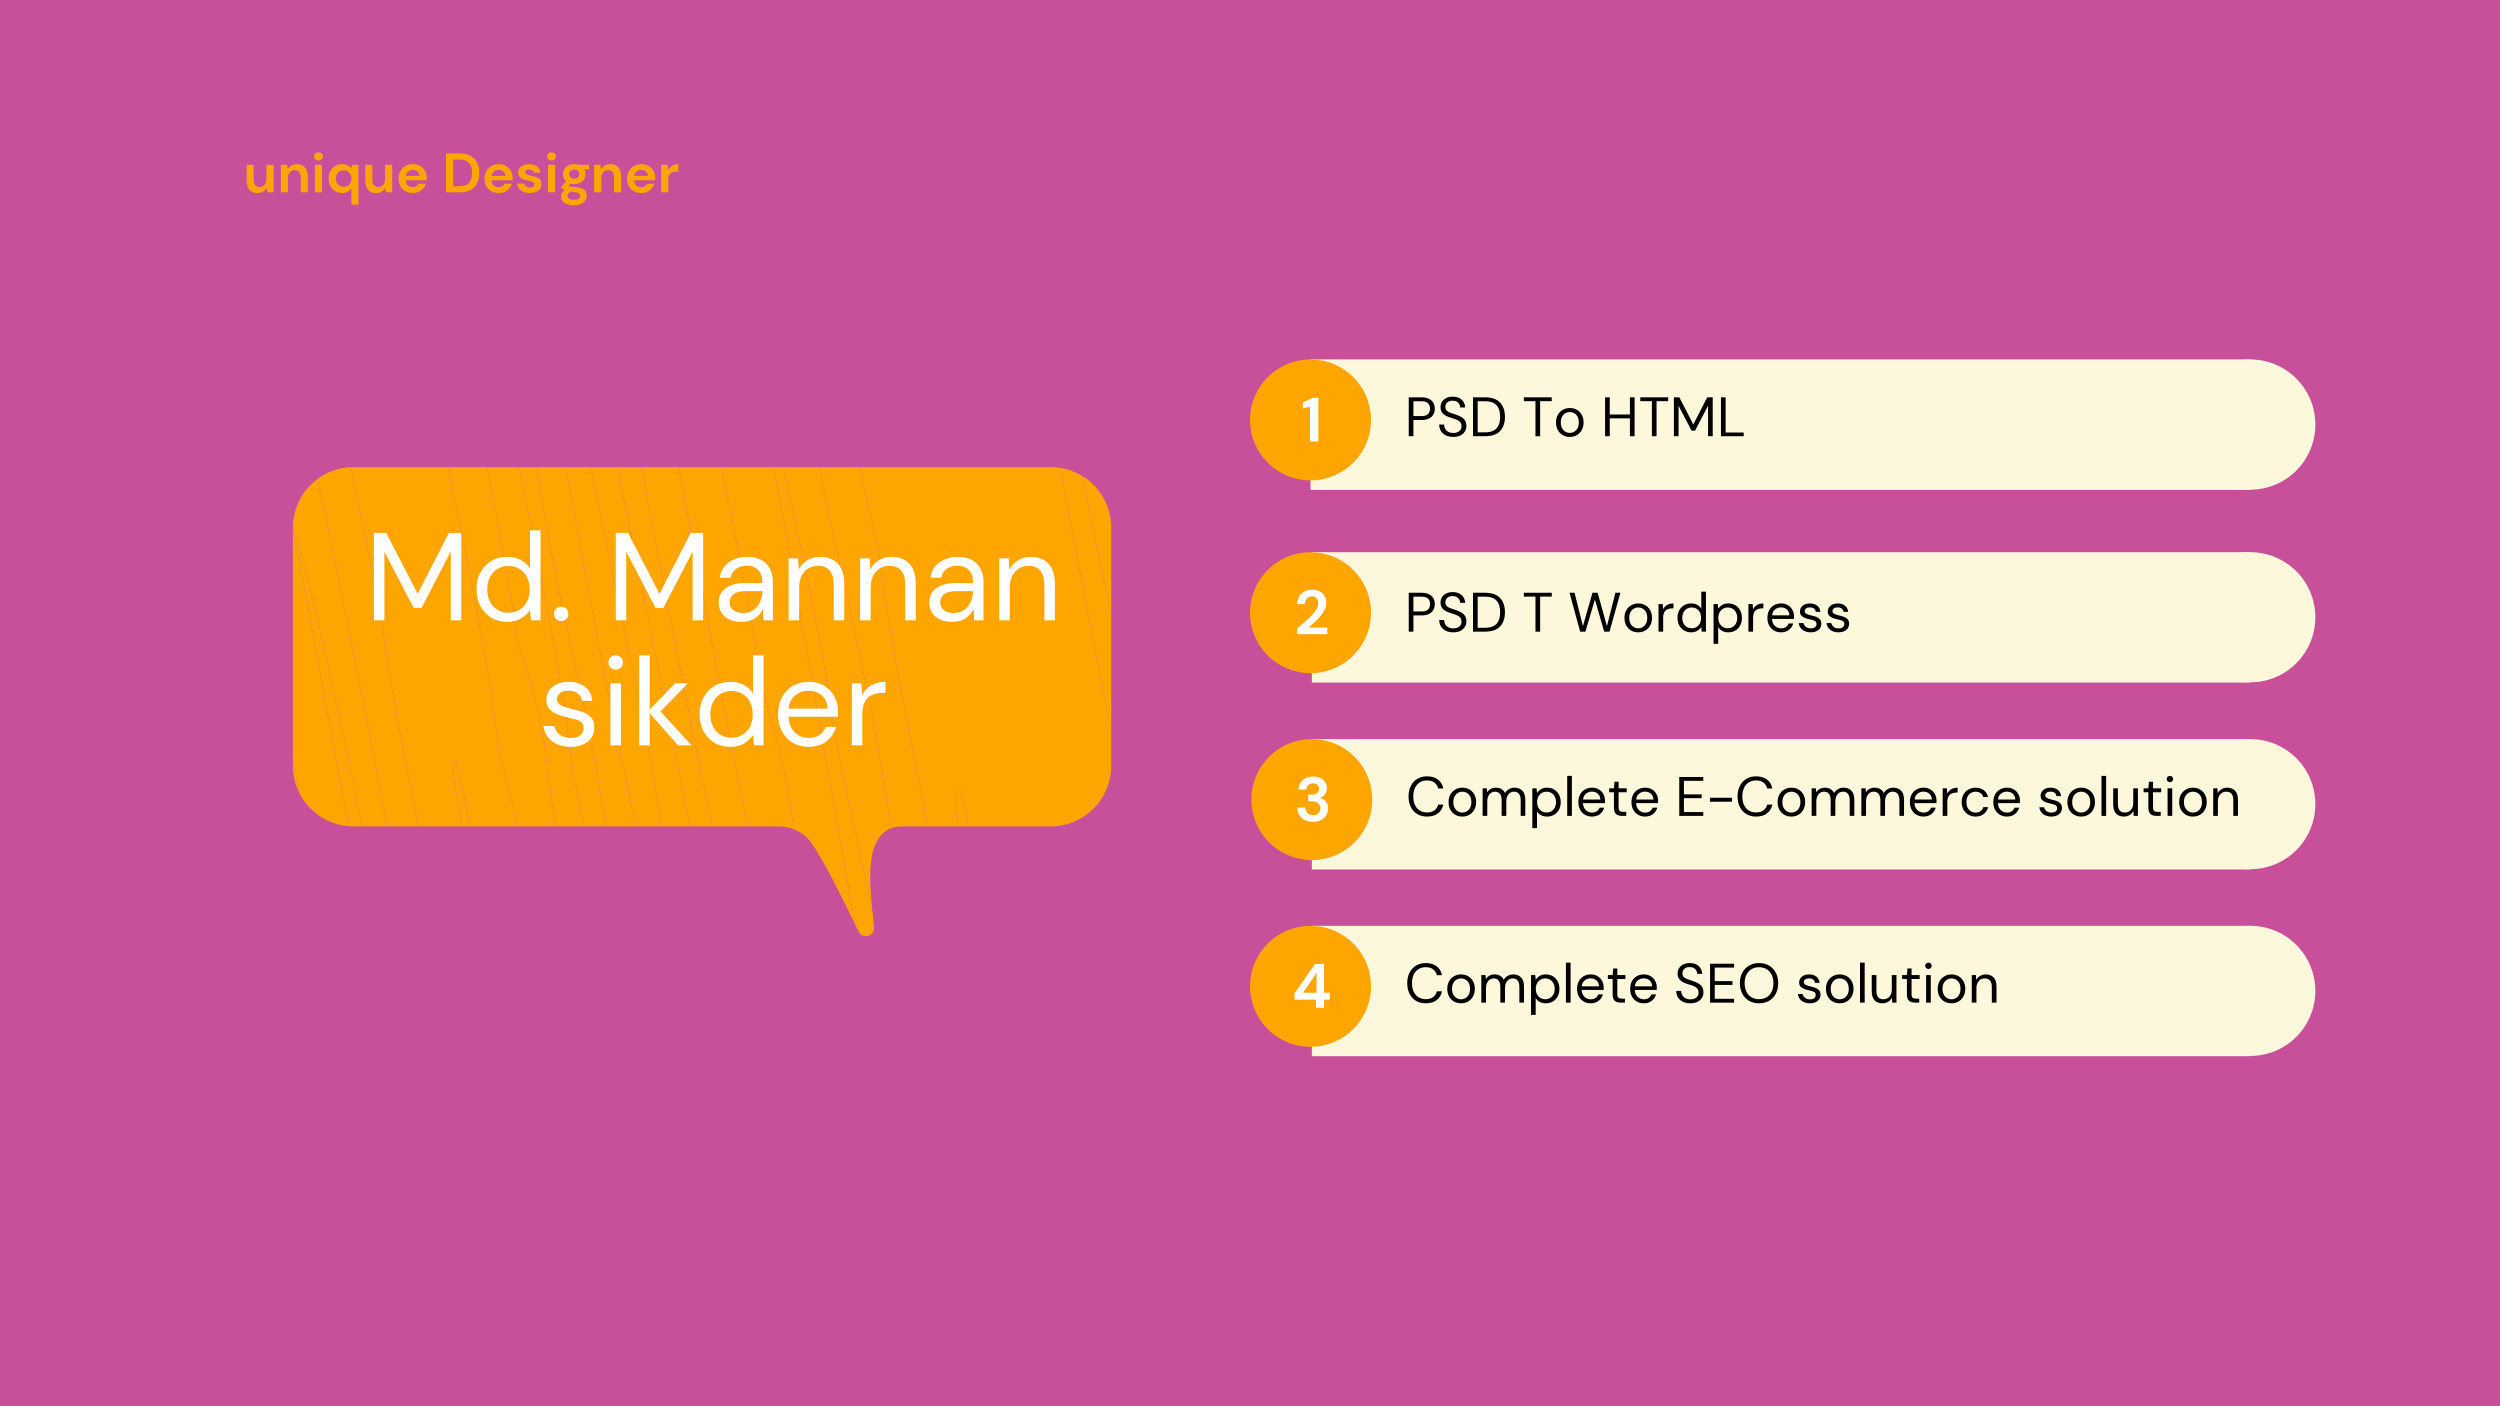 <?xml version="1.0" encoding="UTF-8"?>
<svg xmlns="http://www.w3.org/2000/svg" xmlns:xlink="http://www.w3.org/1999/xlink" width="1440pt" height="810pt" viewBox="0 0 1440 810" version="1.2">
<defs>
<g>
<symbol overflow="visible" id="glyph0-0">
<path style="stroke:none;" d="M 2.172 0 L 2.172 -22.406 L 15.016 -22.406 L 15.016 0 Z M 4.422 -1.828 L 12.766 -1.828 L 12.766 -20.578 L 4.422 -20.578 Z M 4.422 -1.828 "/>
</symbol>
<symbol overflow="visible" id="glyph0-1">
<path style="stroke:none;" d="M 8.031 0.391 C 6.051 0.391 4.52 -0.227 3.438 -1.469 C 2.363 -2.707 1.828 -4.52 1.828 -6.906 L 1.828 -15.875 L 5.891 -15.875 L 5.891 -7.297 C 5.891 -5.93 6.164 -4.883 6.719 -4.156 C 7.27 -3.438 8.145 -3.078 9.344 -3.078 C 10.477 -3.078 11.41 -3.477 12.141 -4.281 C 12.879 -5.094 13.25 -6.227 13.25 -7.688 L 13.25 -15.875 L 17.344 -15.875 L 17.344 0 L 13.734 0 L 13.406 -2.688 C 12.914 -1.75 12.207 -1 11.281 -0.438 C 10.352 0.113 9.27 0.391 8.031 0.391 Z M 8.031 0.391 "/>
</symbol>
<symbol overflow="visible" id="glyph0-2">
<path style="stroke:none;" d="M 2.078 0 L 2.078 -15.875 L 5.703 -15.875 L 6.016 -13.188 C 6.504 -14.125 7.211 -14.867 8.141 -15.422 C 9.066 -15.973 10.16 -16.25 11.422 -16.25 C 13.391 -16.25 14.914 -15.629 16 -14.391 C 17.082 -13.16 17.625 -11.348 17.625 -8.953 L 17.625 0 L 13.531 0 L 13.531 -8.578 C 13.531 -9.941 13.254 -10.984 12.703 -11.703 C 12.148 -12.43 11.285 -12.797 10.109 -12.797 C 8.961 -12.797 8.02 -12.391 7.281 -11.578 C 6.539 -10.773 6.172 -9.645 6.172 -8.188 L 6.172 0 Z M 2.078 0 "/>
</symbol>
<symbol overflow="visible" id="glyph0-3">
<path style="stroke:none;" d="M 4.281 -18.344 C 3.539 -18.344 2.93 -18.566 2.453 -19.016 C 1.973 -19.461 1.734 -20.023 1.734 -20.703 C 1.734 -21.391 1.973 -21.953 2.453 -22.391 C 2.93 -22.828 3.539 -23.047 4.281 -23.047 C 5.031 -23.047 5.645 -22.828 6.125 -22.391 C 6.602 -21.953 6.844 -21.391 6.844 -20.703 C 6.844 -20.023 6.602 -19.461 6.125 -19.016 C 5.645 -18.566 5.031 -18.344 4.281 -18.344 Z M 2.234 0 L 2.234 -15.875 L 6.344 -15.875 L 6.344 0 Z M 2.234 0 "/>
</symbol>
<symbol overflow="visible" id="glyph0-4">
<path style="stroke:none;" d="M 14.688 7.047 L 14.688 -2.266 C 14.176 -1.566 13.5 -0.945 12.656 -0.406 C 11.812 0.125 10.719 0.391 9.375 0.391 C 7.883 0.391 6.551 0.023 5.375 -0.703 C 4.195 -1.43 3.266 -2.422 2.578 -3.672 C 1.898 -4.93 1.562 -6.363 1.562 -7.969 C 1.562 -9.57 1.898 -10.992 2.578 -12.234 C 3.266 -13.484 4.195 -14.461 5.375 -15.172 C 6.551 -15.891 7.883 -16.25 9.375 -16.25 C 10.57 -16.25 11.617 -16.023 12.516 -15.578 C 13.41 -15.129 14.133 -14.504 14.688 -13.703 L 15.141 -15.875 L 18.781 -15.875 L 18.781 7.047 Z M 10.234 -3.203 C 11.555 -3.203 12.641 -3.645 13.484 -4.531 C 14.328 -5.414 14.75 -6.551 14.75 -7.938 C 14.75 -9.32 14.328 -10.457 13.484 -11.344 C 12.641 -12.227 11.555 -12.672 10.234 -12.672 C 8.93 -12.672 7.852 -12.234 7 -11.359 C 6.156 -10.484 5.734 -9.352 5.734 -7.969 C 5.734 -6.582 6.156 -5.441 7 -4.547 C 7.852 -3.648 8.93 -3.203 10.234 -3.203 Z M 10.234 -3.203 "/>
</symbol>
<symbol overflow="visible" id="glyph0-5">
<path style="stroke:none;" d="M 9.797 0.391 C 8.191 0.391 6.77 0.051 5.531 -0.625 C 4.301 -1.312 3.332 -2.273 2.625 -3.516 C 1.914 -4.754 1.562 -6.188 1.562 -7.812 C 1.562 -9.445 1.906 -10.906 2.594 -12.188 C 3.289 -13.469 4.254 -14.461 5.484 -15.172 C 6.711 -15.891 8.16 -16.25 9.828 -16.25 C 11.379 -16.25 12.754 -15.906 13.953 -15.219 C 15.148 -14.539 16.082 -13.609 16.75 -12.422 C 17.426 -11.242 17.766 -9.93 17.766 -8.484 C 17.766 -8.242 17.758 -7.992 17.75 -7.734 C 17.738 -7.484 17.723 -7.219 17.703 -6.938 L 5.625 -6.938 C 5.719 -5.707 6.148 -4.738 6.922 -4.031 C 7.703 -3.32 8.648 -2.969 9.766 -2.969 C 10.598 -2.969 11.297 -3.156 11.859 -3.531 C 12.422 -3.906 12.844 -4.391 13.125 -4.984 L 17.281 -4.984 C 16.977 -3.984 16.477 -3.07 15.781 -2.25 C 15.094 -1.438 14.242 -0.789 13.234 -0.312 C 12.223 0.156 11.078 0.391 9.797 0.391 Z M 9.828 -12.922 C 8.816 -12.922 7.926 -12.641 7.156 -12.078 C 6.395 -11.516 5.91 -10.656 5.703 -9.5 L 13.594 -9.5 C 13.531 -10.551 13.145 -11.383 12.438 -12 C 11.738 -12.613 10.867 -12.922 9.828 -12.922 Z M 9.828 -12.922 "/>
</symbol>
<symbol overflow="visible" id="glyph0-6">
<path style="stroke:none;" d=""/>
</symbol>
<symbol overflow="visible" id="glyph0-7">
<path style="stroke:none;" d="M 2.172 0 L 2.172 -22.406 L 9.828 -22.406 C 12.453 -22.406 14.609 -21.938 16.297 -21 C 17.992 -20.07 19.254 -18.77 20.078 -17.094 C 20.898 -15.426 21.312 -13.461 21.312 -11.203 C 21.312 -8.941 20.898 -6.973 20.078 -5.297 C 19.254 -3.617 17.992 -2.316 16.297 -1.391 C 14.609 -0.461 12.453 0 9.828 0 Z M 6.266 -3.516 L 9.625 -3.516 C 11.508 -3.516 12.992 -3.816 14.078 -4.422 C 15.172 -5.035 15.953 -5.91 16.422 -7.047 C 16.891 -8.191 17.125 -9.578 17.125 -11.203 C 17.125 -12.797 16.891 -14.172 16.422 -15.328 C 15.953 -16.484 15.172 -17.367 14.078 -17.984 C 12.992 -18.598 11.508 -18.906 9.625 -18.906 L 6.266 -18.906 Z M 6.266 -3.516 "/>
</symbol>
<symbol overflow="visible" id="glyph0-8">
<path style="stroke:none;" d="M 8.641 0.391 C 7.234 0.391 5.992 0.16 4.922 -0.297 C 3.859 -0.754 3.004 -1.391 2.359 -2.203 C 1.723 -3.016 1.344 -3.957 1.219 -5.031 L 5.344 -5.031 C 5.469 -4.406 5.812 -3.875 6.375 -3.438 C 6.945 -3 7.68 -2.781 8.578 -2.781 C 9.473 -2.781 10.129 -2.961 10.547 -3.328 C 10.961 -3.691 11.172 -4.109 11.172 -4.578 C 11.172 -5.254 10.867 -5.719 10.266 -5.969 C 9.672 -6.219 8.844 -6.457 7.781 -6.688 C 7.094 -6.832 6.395 -7.008 5.688 -7.219 C 4.988 -7.438 4.344 -7.711 3.75 -8.047 C 3.164 -8.379 2.691 -8.805 2.328 -9.328 C 1.973 -9.848 1.797 -10.492 1.797 -11.266 C 1.797 -12.672 2.352 -13.852 3.469 -14.812 C 4.594 -15.77 6.164 -16.25 8.188 -16.25 C 10.07 -16.25 11.57 -15.812 12.688 -14.938 C 13.812 -14.062 14.477 -12.859 14.688 -11.328 L 10.812 -11.328 C 10.582 -12.504 9.695 -13.094 8.156 -13.094 C 7.395 -13.094 6.805 -12.941 6.391 -12.641 C 5.973 -12.336 5.766 -11.961 5.766 -11.516 C 5.766 -11.047 6.07 -10.672 6.688 -10.391 C 7.301 -10.117 8.125 -9.863 9.156 -9.625 C 10.258 -9.375 11.273 -9.094 12.203 -8.781 C 13.129 -8.469 13.867 -8.008 14.422 -7.406 C 14.984 -6.801 15.266 -5.93 15.266 -4.797 C 15.285 -3.816 15.031 -2.93 14.5 -2.141 C 13.969 -1.348 13.195 -0.727 12.188 -0.281 C 11.188 0.164 10.004 0.391 8.641 0.391 Z M 8.641 0.391 "/>
</symbol>
<symbol overflow="visible" id="glyph0-9">
<path style="stroke:none;" d="M 8.797 -4.734 C 8.023 -4.734 7.312 -4.816 6.656 -4.984 L 5.469 -3.812 C 5.832 -3.613 6.32 -3.453 6.938 -3.328 C 7.562 -3.203 8.566 -3.07 9.953 -2.938 C 12.066 -2.75 13.602 -2.25 14.562 -1.438 C 15.52 -0.625 16 0.492 16 1.922 C 16 2.859 15.742 3.75 15.234 4.594 C 14.723 5.438 13.93 6.117 12.859 6.641 C 11.797 7.16 10.43 7.422 8.766 7.422 C 6.504 7.422 4.68 7 3.297 6.156 C 1.91 5.312 1.219 4.051 1.219 2.375 C 1.219 0.938 1.91 -0.301 3.297 -1.344 C 2.867 -1.531 2.5 -1.727 2.188 -1.938 C 1.883 -2.156 1.613 -2.383 1.375 -2.625 L 1.375 -3.359 L 4.156 -6.297 C 2.914 -7.391 2.297 -8.789 2.297 -10.5 C 2.297 -11.562 2.555 -12.531 3.078 -13.406 C 3.609 -14.281 4.352 -14.973 5.312 -15.484 C 6.27 -15.992 7.43 -16.25 8.797 -16.25 C 9.691 -16.25 10.523 -16.125 11.297 -15.875 L 17.312 -15.875 L 17.312 -13.375 L 14.594 -13.188 C 15.02 -12.375 15.234 -11.477 15.234 -10.5 C 15.234 -9.426 14.977 -8.453 14.469 -7.578 C 13.957 -6.703 13.211 -6.008 12.234 -5.5 C 11.266 -4.988 10.117 -4.734 8.797 -4.734 Z M 8.797 -7.875 C 9.629 -7.875 10.316 -8.098 10.859 -8.547 C 11.41 -8.992 11.688 -9.633 11.688 -10.469 C 11.688 -11.301 11.41 -11.941 10.859 -12.391 C 10.316 -12.836 9.629 -13.062 8.797 -13.062 C 7.922 -13.062 7.219 -12.836 6.688 -12.391 C 6.156 -11.941 5.891 -11.301 5.891 -10.469 C 5.891 -9.633 6.156 -8.992 6.688 -8.547 C 7.219 -8.098 7.922 -7.875 8.797 -7.875 Z M 4.953 1.953 C 4.953 2.742 5.32 3.332 6.062 3.719 C 6.801 4.113 7.703 4.312 8.766 4.312 C 9.785 4.312 10.613 4.102 11.25 3.688 C 11.895 3.281 12.219 2.723 12.219 2.016 C 12.219 1.441 12.008 0.961 11.594 0.578 C 11.176 0.191 10.352 -0.039 9.125 -0.125 C 8.25 -0.188 7.438 -0.285 6.688 -0.422 C 6.07 -0.078 5.629 0.297 5.359 0.703 C 5.086 1.109 4.953 1.523 4.953 1.953 Z M 4.953 1.953 "/>
</symbol>
<symbol overflow="visible" id="glyph0-10">
<path style="stroke:none;" d="M 2.078 0 L 2.078 -15.875 L 5.734 -15.875 L 6.109 -12.891 C 6.68 -13.922 7.461 -14.738 8.453 -15.344 C 9.453 -15.945 10.625 -16.25 11.969 -16.25 L 11.969 -11.938 L 10.812 -11.938 C 9.914 -11.938 9.113 -11.797 8.406 -11.516 C 7.707 -11.242 7.16 -10.766 6.766 -10.078 C 6.367 -9.398 6.172 -8.453 6.172 -7.234 L 6.172 0 Z M 2.078 0 "/>
</symbol>
<symbol overflow="visible" id="glyph1-0">
<path style="stroke:none;" d="M 5.328 0 L 5.328 -50.406 L 34.203 -50.406 L 34.203 0 Z M 10.375 -4.109 L 29.156 -4.109 L 29.156 -46.297 L 10.375 -46.297 Z M 10.375 -4.109 "/>
</symbol>
<symbol overflow="visible" id="glyph1-1">
<path style="stroke:none;" d="M 5.328 0 L 5.328 -50.406 L 12.391 -50.406 L 30.531 -15.266 L 48.531 -50.406 L 55.656 -50.406 L 55.656 0 L 49.609 0 L 49.609 -39.594 L 32.766 -7.203 L 28.219 -7.203 L 11.375 -39.531 L 11.375 0 Z M 5.328 0 "/>
</symbol>
<symbol overflow="visible" id="glyph1-2">
<path style="stroke:none;" d="M 21.172 0.859 C 17.617 0.859 14.508 0.047 11.844 -1.578 C 9.176 -3.211 7.109 -5.445 5.641 -8.281 C 4.18 -11.113 3.453 -14.328 3.453 -17.922 C 3.453 -21.523 4.195 -24.727 5.688 -27.531 C 7.176 -30.344 9.238 -32.551 11.875 -34.156 C 14.52 -35.77 17.641 -36.578 21.234 -36.578 C 24.16 -36.578 26.754 -35.973 29.016 -34.766 C 31.273 -33.566 33.023 -31.891 34.266 -29.734 L 34.266 -51.844 L 40.312 -51.844 L 40.312 0 L 34.844 0 L 34.266 -5.906 C 33.117 -4.176 31.461 -2.613 29.297 -1.219 C 27.141 0.164 24.43 0.859 21.172 0.859 Z M 21.812 -4.391 C 24.219 -4.391 26.344 -4.953 28.188 -6.078 C 30.031 -7.211 31.469 -8.785 32.5 -10.797 C 33.539 -12.816 34.062 -15.172 34.062 -17.859 C 34.062 -20.547 33.539 -22.895 32.5 -24.906 C 31.469 -26.926 30.031 -28.5 28.188 -29.625 C 26.344 -30.75 24.219 -31.312 21.812 -31.312 C 19.457 -31.312 17.359 -30.75 15.516 -29.625 C 13.672 -28.5 12.227 -26.926 11.188 -24.906 C 10.156 -22.895 9.641 -20.547 9.641 -17.859 C 9.641 -15.172 10.156 -12.816 11.188 -10.797 C 12.227 -8.785 13.672 -7.211 15.516 -6.078 C 17.359 -4.953 19.457 -4.391 21.812 -4.391 Z M 21.812 -4.391 "/>
</symbol>
<symbol overflow="visible" id="glyph1-3">
<path style="stroke:none;" d="M 7.062 0.359 C 5.852 0.359 4.852 -0.035 4.062 -0.828 C 3.27 -1.617 2.875 -2.594 2.875 -3.75 C 2.875 -4.895 3.27 -5.863 4.062 -6.656 C 4.852 -7.445 5.852 -7.844 7.062 -7.844 C 8.207 -7.844 9.176 -7.445 9.969 -6.656 C 10.758 -5.863 11.156 -4.895 11.156 -3.75 C 11.156 -2.594 10.758 -1.617 9.969 -0.828 C 9.176 -0.035 8.207 0.359 7.062 0.359 Z M 7.062 0.359 "/>
</symbol>
<symbol overflow="visible" id="glyph1-4">
<path style="stroke:none;" d=""/>
</symbol>
<symbol overflow="visible" id="glyph1-5">
<path style="stroke:none;" d="M 16.844 0.859 C 13.875 0.859 11.406 0.359 9.438 -0.641 C 7.469 -1.648 6 -2.992 5.031 -4.672 C 4.07 -6.359 3.594 -8.188 3.594 -10.156 C 3.594 -13.801 4.984 -16.609 7.766 -18.578 C 10.555 -20.547 14.352 -21.531 19.156 -21.531 L 28.797 -21.531 L 28.797 -21.953 C 28.797 -25.078 27.977 -27.441 26.344 -29.047 C 24.719 -30.66 22.535 -31.469 19.797 -31.469 C 17.441 -31.469 15.41 -30.879 13.703 -29.703 C 12.004 -28.523 10.941 -26.805 10.516 -24.547 L 4.312 -24.547 C 4.562 -27.141 5.441 -29.32 6.953 -31.094 C 8.461 -32.875 10.344 -34.234 12.594 -35.172 C 14.852 -36.109 17.254 -36.578 19.797 -36.578 C 24.785 -36.578 28.539 -35.242 31.062 -32.578 C 33.582 -29.91 34.844 -26.367 34.844 -21.953 L 34.844 0 L 29.453 0 L 29.094 -6.406 C 28.082 -4.395 26.602 -2.68 24.656 -1.266 C 22.719 0.148 20.113 0.859 16.844 0.859 Z M 17.781 -4.25 C 20.082 -4.25 22.062 -4.848 23.719 -6.047 C 25.375 -7.242 26.633 -8.801 27.5 -10.719 C 28.363 -12.645 28.797 -14.664 28.797 -16.781 L 28.797 -16.844 L 19.656 -16.844 C 16.102 -16.844 13.594 -16.227 12.125 -15 C 10.664 -13.781 9.938 -12.258 9.938 -10.438 C 9.938 -8.562 10.617 -7.062 11.984 -5.938 C 13.359 -4.812 15.289 -4.25 17.781 -4.25 Z M 17.781 -4.25 "/>
</symbol>
<symbol overflow="visible" id="glyph1-6">
<path style="stroke:none;" d="M 4.969 0 L 4.969 -35.719 L 10.438 -35.719 L 10.797 -29.297 C 11.953 -31.555 13.609 -33.332 15.766 -34.625 C 17.93 -35.926 20.379 -36.578 23.109 -36.578 C 27.336 -36.578 30.711 -35.289 33.234 -32.719 C 35.754 -30.156 37.016 -26.207 37.016 -20.875 L 37.016 0 L 30.953 0 L 30.953 -20.234 C 30.953 -27.672 27.883 -31.391 21.75 -31.391 C 18.676 -31.391 16.117 -30.273 14.078 -28.047 C 12.035 -25.816 11.016 -22.633 11.016 -18.5 L 11.016 0 Z M 4.969 0 "/>
</symbol>
<symbol overflow="visible" id="glyph1-7">
<path style="stroke:none;" d="M 18.641 0.859 C 14.367 0.859 10.816 -0.219 7.984 -2.375 C 5.16 -4.531 3.508 -7.457 3.031 -11.156 L 9.219 -11.156 C 9.602 -9.289 10.598 -7.672 12.203 -6.297 C 13.805 -4.93 15.977 -4.25 18.719 -4.25 C 21.258 -4.25 23.129 -4.785 24.328 -5.859 C 25.535 -6.941 26.141 -8.227 26.141 -9.719 C 26.141 -11.875 25.359 -13.312 23.797 -14.031 C 22.234 -14.758 20.035 -15.41 17.203 -15.984 C 15.285 -16.367 13.363 -16.922 11.438 -17.641 C 9.52 -18.359 7.914 -19.379 6.625 -20.703 C 5.332 -22.023 4.688 -23.766 4.688 -25.922 C 4.688 -29.035 5.848 -31.586 8.172 -33.578 C 10.492 -35.578 13.648 -36.578 17.641 -36.578 C 21.43 -36.578 24.535 -35.629 26.953 -33.734 C 29.379 -31.836 30.785 -29.133 31.172 -25.625 L 25.203 -25.625 C 24.961 -27.457 24.18 -28.891 22.859 -29.922 C 21.535 -30.953 19.77 -31.469 17.562 -31.469 C 15.406 -31.469 13.738 -31.008 12.562 -30.094 C 11.383 -29.188 10.797 -27.988 10.797 -26.5 C 10.797 -25.062 11.551 -23.93 13.062 -23.109 C 14.582 -22.297 16.633 -21.602 19.219 -21.031 C 21.426 -20.539 23.523 -19.945 25.516 -19.25 C 27.516 -18.562 29.148 -17.531 30.422 -16.156 C 31.691 -14.789 32.328 -12.812 32.328 -10.219 C 32.379 -7.008 31.164 -4.359 28.688 -2.266 C 26.219 -0.18 22.867 0.859 18.641 0.859 Z M 18.641 0.859 "/>
</symbol>
<symbol overflow="visible" id="glyph1-8">
<path style="stroke:none;" d="M 8.641 -43.625 C 7.441 -43.625 6.445 -44.02 5.656 -44.812 C 4.863 -45.613 4.469 -46.613 4.469 -47.812 C 4.469 -48.957 4.863 -49.914 5.656 -50.688 C 6.445 -51.457 7.441 -51.844 8.641 -51.844 C 9.797 -51.844 10.781 -51.457 11.594 -50.688 C 12.406 -49.914 12.812 -48.957 12.812 -47.812 C 12.812 -46.613 12.406 -45.613 11.594 -44.812 C 10.781 -44.02 9.797 -43.625 8.641 -43.625 Z M 5.609 0 L 5.609 -35.719 L 11.656 -35.719 L 11.656 0 Z M 5.609 0 "/>
</symbol>
<symbol overflow="visible" id="glyph1-9">
<path style="stroke:none;" d="M 4.969 0 L 4.969 -51.844 L 11.016 -51.844 L 11.016 -20.656 L 25.625 -35.719 L 33.047 -35.719 L 17.203 -19.578 L 35.062 0 L 27.359 0 L 11.016 -18.5 L 11.016 0 Z M 4.969 0 "/>
</symbol>
<symbol overflow="visible" id="glyph1-10">
<path style="stroke:none;" d="M 21.031 0.859 C 17.613 0.859 14.582 0.082 11.938 -1.469 C 9.301 -3.031 7.227 -5.203 5.719 -7.984 C 4.207 -10.773 3.453 -14.066 3.453 -17.859 C 3.453 -21.598 4.195 -24.867 5.688 -27.672 C 7.176 -30.484 9.25 -32.672 11.906 -34.234 C 14.57 -35.797 17.66 -36.578 21.172 -36.578 C 24.629 -36.578 27.613 -35.797 30.125 -34.234 C 32.645 -32.672 34.578 -30.617 35.922 -28.078 C 37.266 -25.535 37.938 -22.801 37.938 -19.875 C 37.938 -19.344 37.926 -18.812 37.906 -18.281 C 37.883 -17.758 37.875 -17.16 37.875 -16.484 L 9.438 -16.484 C 9.57 -13.754 10.203 -11.488 11.328 -9.688 C 12.461 -7.883 13.879 -6.523 15.578 -5.609 C 17.285 -4.703 19.102 -4.25 21.031 -4.25 C 23.52 -4.25 25.602 -4.82 27.281 -5.969 C 28.969 -7.125 30.191 -8.688 30.953 -10.656 L 36.938 -10.656 C 35.977 -7.344 34.141 -4.594 31.422 -2.406 C 28.711 -0.227 25.25 0.859 21.031 0.859 Z M 21.031 -31.469 C 18.145 -31.469 15.586 -30.586 13.359 -28.828 C 11.129 -27.078 9.844 -24.523 9.5 -21.172 L 31.969 -21.172 C 31.82 -24.379 30.719 -26.895 28.656 -28.719 C 26.594 -30.551 24.051 -31.469 21.031 -31.469 Z M 21.031 -31.469 "/>
</symbol>
<symbol overflow="visible" id="glyph1-11">
<path style="stroke:none;" d="M 4.969 0 L 4.969 -35.719 L 10.438 -35.719 L 10.938 -28.875 C 12.039 -31.227 13.723 -33.098 15.984 -34.484 C 18.242 -35.879 21.031 -36.578 24.344 -36.578 L 24.344 -30.234 L 22.688 -30.234 C 20.57 -30.234 18.625 -29.863 16.844 -29.125 C 15.07 -28.383 13.656 -27.125 12.594 -25.344 C 11.539 -23.57 11.016 -21.125 11.016 -18 L 11.016 0 Z M 4.969 0 "/>
</symbol>
<symbol overflow="visible" id="glyph2-0">
<path style="stroke:none;" d="M 2.375 0 L 2.375 -22.406 L 15.203 -22.406 L 15.203 0 Z M 4.609 -1.828 L 12.953 -1.828 L 12.953 -20.578 L 4.609 -20.578 Z M 4.609 -1.828 "/>
</symbol>
<symbol overflow="visible" id="glyph2-1">
<path style="stroke:none;" d="M 2.375 0 L 2.375 -22.406 L 9.734 -22.406 C 11.484 -22.406 12.922 -22.113 14.047 -21.531 C 15.18 -20.957 16.02 -20.18 16.562 -19.203 C 17.102 -18.223 17.375 -17.113 17.375 -15.875 C 17.375 -14.656 17.109 -13.555 16.578 -12.578 C 16.047 -11.598 15.211 -10.812 14.078 -10.219 C 12.953 -9.633 11.504 -9.344 9.734 -9.344 L 5.062 -9.344 L 5.062 0 Z M 5.062 -11.609 L 9.656 -11.609 C 11.457 -11.609 12.734 -11.988 13.484 -12.75 C 14.242 -13.508 14.625 -14.551 14.625 -15.875 C 14.625 -17.219 14.242 -18.266 13.484 -19.016 C 12.734 -19.773 11.457 -20.156 9.656 -20.156 L 5.062 -20.156 Z M 5.062 -11.609 "/>
</symbol>
<symbol overflow="visible" id="glyph2-2">
<path style="stroke:none;" d="M 9.5 0.391 C 7.863 0.391 6.438 0.094 5.219 -0.5 C 4 -1.102 3.055 -1.938 2.391 -3 C 1.734 -4.07 1.406 -5.312 1.406 -6.719 L 4.219 -6.719 C 4.219 -5.844 4.422 -5.035 4.828 -4.297 C 5.234 -3.566 5.828 -2.984 6.609 -2.547 C 7.391 -2.109 8.352 -1.891 9.5 -1.891 C 11.02 -1.891 12.191 -2.25 13.016 -2.969 C 13.848 -3.695 14.266 -4.609 14.266 -5.703 C 14.266 -6.598 14.07 -7.316 13.688 -7.859 C 13.312 -8.398 12.797 -8.844 12.141 -9.188 C 11.492 -9.531 10.75 -9.828 9.906 -10.078 C 9.062 -10.336 8.18 -10.625 7.266 -10.938 C 5.535 -11.539 4.254 -12.285 3.422 -13.172 C 2.586 -14.055 2.172 -15.211 2.172 -16.641 C 2.148 -17.836 2.426 -18.898 3 -19.828 C 3.582 -20.754 4.398 -21.477 5.453 -22 C 6.516 -22.52 7.77 -22.781 9.219 -22.781 C 10.645 -22.781 11.883 -22.516 12.938 -21.984 C 14 -21.453 14.82 -20.719 15.406 -19.781 C 15.988 -18.844 16.289 -17.773 16.312 -16.578 L 13.5 -16.578 C 13.5 -17.191 13.336 -17.801 13.016 -18.406 C 12.703 -19.02 12.219 -19.52 11.562 -19.906 C 10.914 -20.289 10.102 -20.484 9.125 -20.484 C 7.906 -20.504 6.906 -20.191 6.125 -19.547 C 5.344 -18.91 4.953 -18.023 4.953 -16.891 C 4.953 -15.93 5.223 -15.195 5.766 -14.688 C 6.316 -14.176 7.082 -13.754 8.062 -13.422 C 9.039 -13.086 10.172 -12.707 11.453 -12.281 C 12.523 -11.906 13.484 -11.457 14.328 -10.938 C 15.18 -10.426 15.848 -9.766 16.328 -8.953 C 16.816 -8.148 17.062 -7.117 17.062 -5.859 C 17.062 -4.785 16.781 -3.773 16.219 -2.828 C 15.664 -1.879 14.828 -1.102 13.703 -0.5 C 12.586 0.094 11.188 0.391 9.5 0.391 Z M 9.5 0.391 "/>
</symbol>
<symbol overflow="visible" id="glyph2-3">
<path style="stroke:none;" d="M 2.375 0 L 2.375 -22.406 L 9.25 -22.406 C 13.195 -22.406 16.102 -21.398 17.969 -19.391 C 19.832 -17.391 20.766 -14.641 20.766 -11.141 C 20.766 -7.703 19.832 -4.984 17.969 -2.984 C 16.102 -0.992 13.195 0 9.25 0 Z M 5.062 -2.234 L 9.188 -2.234 C 11.363 -2.234 13.094 -2.594 14.375 -3.312 C 15.664 -4.031 16.586 -5.055 17.141 -6.391 C 17.703 -7.723 17.984 -9.305 17.984 -11.141 C 17.984 -13.016 17.703 -14.625 17.141 -15.969 C 16.586 -17.312 15.664 -18.344 14.375 -19.062 C 13.094 -19.789 11.363 -20.156 9.188 -20.156 L 5.062 -20.156 Z M 5.062 -2.234 "/>
</symbol>
<symbol overflow="visible" id="glyph2-4">
<path style="stroke:none;" d=""/>
</symbol>
<symbol overflow="visible" id="glyph2-5">
<path style="stroke:none;" d="M 7.609 0 L 7.609 -20.188 L 0.922 -20.188 L 0.922 -22.406 L 16.984 -22.406 L 16.984 -20.188 L 10.297 -20.188 L 10.297 0 Z M 7.609 0 "/>
</symbol>
<symbol overflow="visible" id="glyph2-6">
<path style="stroke:none;" d="M 9.438 0.391 C 7.945 0.391 6.602 0.051 5.406 -0.625 C 4.207 -1.312 3.258 -2.281 2.562 -3.531 C 1.875 -4.781 1.531 -6.25 1.531 -7.938 C 1.531 -9.625 1.879 -11.086 2.578 -12.328 C 3.285 -13.578 4.242 -14.539 5.453 -15.219 C 6.66 -15.906 8.008 -16.25 9.5 -16.25 C 11 -16.25 12.344 -15.906 13.531 -15.219 C 14.727 -14.539 15.672 -13.578 16.359 -12.328 C 17.055 -11.086 17.406 -9.625 17.406 -7.938 C 17.406 -6.25 17.051 -4.781 16.344 -3.531 C 15.645 -2.281 14.691 -1.312 13.484 -0.625 C 12.285 0.051 10.938 0.391 9.438 0.391 Z M 9.438 -1.922 C 10.352 -1.922 11.207 -2.145 12 -2.594 C 12.789 -3.039 13.43 -3.711 13.922 -4.609 C 14.41 -5.504 14.656 -6.613 14.656 -7.938 C 14.656 -9.258 14.414 -10.367 13.938 -11.266 C 13.457 -12.16 12.82 -12.832 12.031 -13.281 C 11.238 -13.727 10.395 -13.953 9.5 -13.953 C 8.582 -13.953 7.727 -13.727 6.938 -13.281 C 6.156 -12.832 5.516 -12.16 5.016 -11.266 C 4.523 -10.367 4.281 -9.258 4.281 -7.938 C 4.281 -6.613 4.523 -5.504 5.016 -4.609 C 5.516 -3.711 6.148 -3.039 6.922 -2.594 C 7.703 -2.145 8.539 -1.922 9.438 -1.922 Z M 9.438 -1.922 "/>
</symbol>
<symbol overflow="visible" id="glyph2-7">
<path style="stroke:none;" d="M 2.375 0 L 2.375 -22.406 L 5.062 -22.406 L 5.062 -12.516 L 16.672 -12.516 L 16.672 -22.406 L 19.359 -22.406 L 19.359 0 L 16.672 0 L 16.672 -10.297 L 5.062 -10.297 L 5.062 0 Z M 2.375 0 "/>
</symbol>
<symbol overflow="visible" id="glyph2-8">
<path style="stroke:none;" d="M 2.375 0 L 2.375 -22.406 L 5.5 -22.406 L 13.562 -6.781 L 21.562 -22.406 L 24.734 -22.406 L 24.734 0 L 22.047 0 L 22.047 -17.594 L 14.562 -3.203 L 12.547 -3.203 L 5.062 -17.562 L 5.062 0 Z M 2.375 0 "/>
</symbol>
<symbol overflow="visible" id="glyph2-9">
<path style="stroke:none;" d="M 2.375 0 L 2.375 -22.406 L 5.062 -22.406 L 5.062 -2.141 L 15.484 -2.141 L 15.484 0 Z M 2.375 0 "/>
</symbol>
<symbol overflow="visible" id="glyph2-10">
<path style="stroke:none;" d="M 6.969 0.031 L 0.828 -22.406 L 3.719 -22.406 L 8.547 -3.172 L 14.047 -22.406 L 17.031 -22.406 L 22.375 -3.172 L 27.266 -22.406 L 30.141 -22.406 L 23.875 0 L 20.797 0 L 15.453 -18.5 L 9.984 0 Z M 6.969 0.031 "/>
</symbol>
<symbol overflow="visible" id="glyph2-11">
<path style="stroke:none;" d="M 2.203 0 L 2.203 -15.875 L 4.641 -15.875 L 4.859 -12.828 C 5.348 -13.879 6.094 -14.711 7.094 -15.328 C 8.102 -15.941 9.344 -16.25 10.812 -16.25 L 10.812 -13.438 L 10.078 -13.438 C 9.141 -13.438 8.273 -13.27 7.484 -12.938 C 6.691 -12.613 6.062 -12.055 5.594 -11.266 C 5.125 -10.473 4.891 -9.383 4.891 -8 L 4.891 0 Z M 2.203 0 "/>
</symbol>
<symbol overflow="visible" id="glyph2-12">
<path style="stroke:none;" d="M 9.406 0.391 C 7.832 0.391 6.453 0.023 5.266 -0.703 C 4.078 -1.43 3.156 -2.422 2.5 -3.672 C 1.852 -4.93 1.531 -6.363 1.531 -7.969 C 1.531 -9.57 1.859 -10.992 2.516 -12.234 C 3.18 -13.484 4.102 -14.461 5.281 -15.172 C 6.457 -15.891 7.844 -16.25 9.438 -16.25 C 10.738 -16.25 11.891 -15.984 12.891 -15.453 C 13.898 -14.922 14.68 -14.176 15.234 -13.219 L 15.234 -23.047 L 17.922 -23.047 L 17.922 0 L 15.484 0 L 15.234 -2.625 C 14.723 -1.852 13.984 -1.156 13.016 -0.531 C 12.055 0.082 10.852 0.391 9.406 0.391 Z M 9.703 -1.953 C 10.766 -1.953 11.707 -2.203 12.531 -2.703 C 13.352 -3.203 13.992 -3.898 14.453 -4.797 C 14.91 -5.691 15.141 -6.738 15.141 -7.938 C 15.141 -9.133 14.91 -10.18 14.453 -11.078 C 13.992 -11.973 13.352 -12.672 12.531 -13.172 C 11.707 -13.672 10.766 -13.922 9.703 -13.922 C 8.648 -13.922 7.711 -13.672 6.891 -13.172 C 6.066 -12.672 5.426 -11.973 4.969 -11.078 C 4.508 -10.18 4.281 -9.133 4.281 -7.938 C 4.281 -6.738 4.508 -5.691 4.969 -4.797 C 5.426 -3.898 6.066 -3.203 6.891 -2.703 C 7.711 -2.203 8.648 -1.953 9.703 -1.953 Z M 9.703 -1.953 "/>
</symbol>
<symbol overflow="visible" id="glyph2-13">
<path style="stroke:none;" d="M 2.203 7.047 L 2.203 -15.875 L 4.641 -15.875 L 4.891 -13.25 C 5.398 -14.02 6.129 -14.711 7.078 -15.328 C 8.035 -15.941 9.25 -16.25 10.719 -16.25 C 12.301 -16.25 13.676 -15.883 14.844 -15.156 C 16.02 -14.438 16.93 -13.445 17.578 -12.188 C 18.234 -10.926 18.562 -9.5 18.562 -7.906 C 18.562 -6.301 18.234 -4.875 17.578 -3.625 C 16.93 -2.383 16.016 -1.406 14.828 -0.688 C 13.648 0.031 12.27 0.391 10.688 0.391 C 9.383 0.391 8.227 0.125 7.219 -0.406 C 6.207 -0.945 5.43 -1.695 4.891 -2.656 L 4.891 7.047 Z M 10.406 -1.953 C 11.469 -1.953 12.406 -2.203 13.219 -2.703 C 14.031 -3.203 14.672 -3.898 15.141 -4.797 C 15.609 -5.691 15.844 -6.738 15.844 -7.938 C 15.844 -9.133 15.609 -10.18 15.141 -11.078 C 14.672 -11.973 14.031 -12.672 13.219 -13.172 C 12.406 -13.672 11.469 -13.922 10.406 -13.922 C 9.332 -13.922 8.391 -13.672 7.578 -13.172 C 6.773 -12.672 6.133 -11.973 5.656 -11.078 C 5.188 -10.18 4.953 -9.133 4.953 -7.938 C 4.953 -6.738 5.188 -5.691 5.656 -4.797 C 6.133 -3.898 6.773 -3.203 7.578 -2.703 C 8.391 -2.203 9.332 -1.953 10.406 -1.953 Z M 10.406 -1.953 "/>
</symbol>
<symbol overflow="visible" id="glyph2-14">
<path style="stroke:none;" d="M 9.344 0.391 C 7.832 0.391 6.488 0.039 5.312 -0.656 C 4.133 -1.352 3.207 -2.316 2.531 -3.547 C 1.863 -4.785 1.531 -6.25 1.531 -7.938 C 1.531 -9.602 1.859 -11.055 2.516 -12.297 C 3.18 -13.547 4.109 -14.516 5.297 -15.203 C 6.484 -15.898 7.852 -16.25 9.406 -16.25 C 10.945 -16.25 12.273 -15.898 13.391 -15.203 C 14.516 -14.516 15.375 -13.602 15.969 -12.469 C 16.562 -11.344 16.859 -10.129 16.859 -8.828 C 16.859 -8.598 16.852 -8.363 16.844 -8.125 C 16.832 -7.895 16.828 -7.629 16.828 -7.328 L 4.188 -7.328 C 4.25 -6.109 4.531 -5.098 5.031 -4.297 C 5.539 -3.504 6.172 -2.906 6.922 -2.5 C 7.68 -2.094 8.488 -1.891 9.344 -1.891 C 10.457 -1.891 11.383 -2.145 12.125 -2.656 C 12.875 -3.164 13.422 -3.859 13.766 -4.734 L 16.422 -4.734 C 15.992 -3.266 15.176 -2.039 13.969 -1.062 C 12.758 -0.094 11.219 0.391 9.344 0.391 Z M 9.344 -13.984 C 8.062 -13.984 6.926 -13.594 5.938 -12.812 C 4.945 -12.031 4.375 -10.895 4.219 -9.406 L 14.203 -9.406 C 14.141 -10.832 13.648 -11.953 12.734 -12.766 C 11.816 -13.578 10.688 -13.984 9.344 -13.984 Z M 9.344 -13.984 "/>
</symbol>
<symbol overflow="visible" id="glyph2-15">
<path style="stroke:none;" d="M 8.281 0.391 C 6.383 0.391 4.805 -0.086 3.547 -1.047 C 2.285 -2.016 1.551 -3.316 1.344 -4.953 L 4.094 -4.953 C 4.27 -4.129 4.711 -3.41 5.422 -2.797 C 6.141 -2.191 7.102 -1.891 8.312 -1.891 C 9.445 -1.891 10.281 -2.129 10.812 -2.609 C 11.344 -3.086 11.609 -3.656 11.609 -4.312 C 11.609 -5.281 11.258 -5.922 10.562 -6.234 C 9.875 -6.555 8.898 -6.848 7.641 -7.109 C 6.797 -7.273 5.945 -7.516 5.094 -7.828 C 4.238 -8.148 3.52 -8.602 2.938 -9.188 C 2.363 -9.781 2.078 -10.555 2.078 -11.516 C 2.078 -12.898 2.594 -14.035 3.625 -14.922 C 4.664 -15.805 6.07 -16.25 7.844 -16.25 C 9.531 -16.25 10.91 -15.828 11.984 -14.984 C 13.055 -14.148 13.68 -12.953 13.859 -11.391 L 11.203 -11.391 C 11.098 -12.203 10.75 -12.836 10.156 -13.297 C 9.57 -13.754 8.789 -13.984 7.812 -13.984 C 6.852 -13.984 6.109 -13.781 5.578 -13.375 C 5.055 -12.969 4.797 -12.438 4.797 -11.781 C 4.797 -11.133 5.129 -10.629 5.797 -10.266 C 6.473 -9.91 7.391 -9.602 8.547 -9.344 C 9.523 -9.133 10.457 -8.875 11.344 -8.562 C 12.227 -8.25 12.953 -7.785 13.516 -7.172 C 14.086 -6.566 14.375 -5.691 14.375 -4.547 C 14.395 -3.117 13.852 -1.938 12.75 -1 C 11.656 -0.07 10.164 0.391 8.281 0.391 Z M 8.281 0.391 "/>
</symbol>
<symbol overflow="visible" id="glyph2-16">
<path style="stroke:none;" d="M 12.188 0.391 C 9.988 0.391 8.094 -0.094 6.5 -1.062 C 4.914 -2.039 3.688 -3.398 2.812 -5.141 C 1.938 -6.879 1.5 -8.898 1.5 -11.203 C 1.5 -13.484 1.938 -15.492 2.812 -17.234 C 3.688 -18.973 4.914 -20.332 6.5 -21.312 C 8.094 -22.289 9.988 -22.781 12.188 -22.781 C 14.75 -22.781 16.832 -22.164 18.438 -20.938 C 20.051 -19.719 21.082 -18.008 21.531 -15.812 L 18.562 -15.812 C 18.219 -17.195 17.516 -18.312 16.453 -19.156 C 15.398 -20 13.977 -20.422 12.188 -20.422 C 10.594 -20.422 9.195 -20.051 8 -19.312 C 6.801 -18.57 5.875 -17.516 5.219 -16.141 C 4.57 -14.766 4.25 -13.117 4.25 -11.203 C 4.25 -9.273 4.57 -7.625 5.219 -6.25 C 5.875 -4.875 6.801 -3.816 8 -3.078 C 9.195 -2.348 10.594 -1.984 12.188 -1.984 C 13.977 -1.984 15.398 -2.395 16.453 -3.219 C 17.516 -4.039 18.219 -5.133 18.562 -6.5 L 21.531 -6.5 C 21.082 -4.344 20.051 -2.656 18.438 -1.438 C 16.832 -0.219 14.75 0.391 12.188 0.391 Z M 12.188 0.391 "/>
</symbol>
<symbol overflow="visible" id="glyph2-17">
<path style="stroke:none;" d="M 2.203 0 L 2.203 -15.875 L 4.641 -15.875 L 4.828 -13.562 C 5.336 -14.414 6.02 -15.078 6.875 -15.547 C 7.727 -16.016 8.691 -16.25 9.766 -16.25 C 11.016 -16.25 12.094 -15.992 13 -15.484 C 13.914 -14.973 14.617 -14.195 15.109 -13.156 C 15.66 -14.113 16.422 -14.867 17.391 -15.422 C 18.359 -15.973 19.41 -16.25 20.547 -16.25 C 22.441 -16.25 23.953 -15.676 25.078 -14.531 C 26.211 -13.395 26.781 -11.645 26.781 -9.281 L 26.781 0 L 24.125 0 L 24.125 -8.984 C 24.125 -10.629 23.789 -11.867 23.125 -12.703 C 22.469 -13.535 21.52 -13.953 20.281 -13.953 C 19.008 -13.953 17.953 -13.453 17.109 -12.453 C 16.266 -11.461 15.844 -10.051 15.844 -8.219 L 15.844 0 L 13.156 0 L 13.156 -8.984 C 13.156 -10.629 12.82 -11.867 12.156 -12.703 C 11.5 -13.535 10.551 -13.953 9.312 -13.953 C 8.051 -13.953 7 -13.453 6.156 -12.453 C 5.312 -11.461 4.891 -10.051 4.891 -8.219 L 4.891 0 Z M 2.203 0 "/>
</symbol>
<symbol overflow="visible" id="glyph2-18">
<path style="stroke:none;" d="M 2.203 0 L 2.203 -23.047 L 4.891 -23.047 L 4.891 0 Z M 2.203 0 "/>
</symbol>
<symbol overflow="visible" id="glyph2-19">
<path style="stroke:none;" d="M 8.484 0 C 7.023 0 5.879 -0.348 5.047 -1.047 C 4.223 -1.754 3.812 -3.023 3.812 -4.859 L 3.812 -13.594 L 1.062 -13.594 L 1.062 -15.875 L 3.812 -15.875 L 4.156 -19.688 L 6.5 -19.688 L 6.5 -15.875 L 11.172 -15.875 L 11.172 -13.594 L 6.5 -13.594 L 6.5 -4.859 C 6.5 -3.859 6.703 -3.18 7.109 -2.828 C 7.516 -2.473 8.227 -2.297 9.25 -2.297 L 10.906 -2.297 L 10.906 0 Z M 8.484 0 "/>
</symbol>
<symbol overflow="visible" id="glyph2-20">
<path style="stroke:none;" d="M 2.375 0 L 2.375 -22.406 L 16.219 -22.406 L 16.219 -20.188 L 5.062 -20.188 L 5.062 -12.391 L 15.266 -12.391 L 15.266 -10.203 L 5.062 -10.203 L 5.062 -2.203 L 16.219 -2.203 L 16.219 0 Z M 2.375 0 "/>
</symbol>
<symbol overflow="visible" id="glyph2-21">
<path style="stroke:none;" d="M 2.016 -8.156 L 2.016 -10.438 L 14.688 -10.438 L 14.688 -8.156 Z M 2.016 -8.156 "/>
</symbol>
<symbol overflow="visible" id="glyph2-22">
<path style="stroke:none;" d="M 9.5 0.391 C 7.988 0.391 6.629 0.039 5.422 -0.656 C 4.211 -1.352 3.258 -2.32 2.562 -3.562 C 1.875 -4.812 1.531 -6.27 1.531 -7.938 C 1.531 -9.602 1.875 -11.055 2.562 -12.297 C 3.258 -13.547 4.211 -14.516 5.422 -15.203 C 6.629 -15.898 7.988 -16.25 9.5 -16.25 C 11.375 -16.25 12.957 -15.758 14.25 -14.781 C 15.539 -13.801 16.359 -12.488 16.703 -10.844 L 13.953 -10.844 C 13.734 -11.82 13.207 -12.582 12.375 -13.125 C 11.551 -13.676 10.582 -13.953 9.469 -13.953 C 8.57 -13.953 7.727 -13.727 6.938 -13.281 C 6.156 -12.832 5.516 -12.16 5.016 -11.266 C 4.523 -10.367 4.281 -9.258 4.281 -7.938 C 4.281 -6.613 4.523 -5.504 5.016 -4.609 C 5.516 -3.711 6.156 -3.035 6.938 -2.578 C 7.727 -2.117 8.57 -1.891 9.469 -1.891 C 10.582 -1.891 11.551 -2.16 12.375 -2.703 C 13.207 -3.242 13.734 -4.02 13.953 -5.031 L 16.703 -5.031 C 16.379 -3.426 15.566 -2.117 14.266 -1.109 C 12.961 -0.109 11.375 0.391 9.5 0.391 Z M 9.5 0.391 "/>
</symbol>
<symbol overflow="visible" id="glyph2-23">
<path style="stroke:none;" d="M 8 0.391 C 6.125 0.391 4.629 -0.18 3.516 -1.328 C 2.41 -2.473 1.859 -4.227 1.859 -6.594 L 1.859 -15.875 L 4.547 -15.875 L 4.547 -6.875 C 4.547 -3.57 5.898 -1.922 8.609 -1.922 C 9.992 -1.922 11.141 -2.414 12.047 -3.406 C 12.953 -4.395 13.406 -5.805 13.406 -7.641 L 13.406 -15.875 L 16.094 -15.875 L 16.094 0 L 13.656 0 L 13.469 -2.844 C 12.977 -1.844 12.25 -1.051 11.281 -0.469 C 10.312 0.102 9.219 0.391 8 0.391 Z M 8 0.391 "/>
</symbol>
<symbol overflow="visible" id="glyph2-24">
<path style="stroke:none;" d="M 3.844 -19.391 C 3.312 -19.391 2.867 -19.566 2.516 -19.922 C 2.16 -20.273 1.984 -20.719 1.984 -21.25 C 1.984 -21.758 2.16 -22.188 2.516 -22.531 C 2.867 -22.875 3.312 -23.047 3.844 -23.047 C 4.352 -23.047 4.789 -22.875 5.156 -22.531 C 5.52 -22.188 5.703 -21.758 5.703 -21.25 C 5.703 -20.719 5.52 -20.273 5.156 -19.922 C 4.789 -19.566 4.352 -19.391 3.844 -19.391 Z M 2.5 0 L 2.5 -15.875 L 5.188 -15.875 L 5.188 0 Z M 2.5 0 "/>
</symbol>
<symbol overflow="visible" id="glyph2-25">
<path style="stroke:none;" d="M 2.203 0 L 2.203 -15.875 L 4.641 -15.875 L 4.797 -13.031 C 5.305 -14.031 6.039 -14.816 7 -15.391 C 7.969 -15.961 9.055 -16.25 10.266 -16.25 C 12.148 -16.25 13.648 -15.676 14.766 -14.531 C 15.891 -13.395 16.453 -11.645 16.453 -9.281 L 16.453 0 L 13.766 0 L 13.766 -8.984 C 13.766 -12.297 12.395 -13.953 9.656 -13.953 C 8.289 -13.953 7.156 -13.453 6.25 -12.453 C 5.344 -11.461 4.891 -10.051 4.891 -8.219 L 4.891 0 Z M 2.203 0 "/>
</symbol>
<symbol overflow="visible" id="glyph2-26">
<path style="stroke:none;" d="M 12.547 0.391 C 10.348 0.391 8.422 -0.094 6.766 -1.062 C 5.109 -2.039 3.816 -3.406 2.891 -5.156 C 1.961 -6.906 1.5 -8.922 1.5 -11.203 C 1.5 -13.484 1.961 -15.492 2.891 -17.234 C 3.816 -18.973 5.109 -20.332 6.766 -21.312 C 8.422 -22.289 10.348 -22.781 12.547 -22.781 C 14.766 -22.781 16.695 -22.289 18.344 -21.312 C 20 -20.332 21.285 -18.973 22.203 -17.234 C 23.117 -15.492 23.578 -13.484 23.578 -11.203 C 23.578 -8.922 23.117 -6.906 22.203 -5.156 C 21.285 -3.406 20 -2.039 18.344 -1.062 C 16.695 -0.094 14.766 0.391 12.547 0.391 Z M 12.547 -1.984 C 14.191 -1.984 15.633 -2.348 16.875 -3.078 C 18.125 -3.816 19.094 -4.875 19.781 -6.25 C 20.477 -7.625 20.828 -9.273 20.828 -11.203 C 20.828 -13.117 20.477 -14.758 19.781 -16.125 C 19.094 -17.488 18.125 -18.539 16.875 -19.281 C 15.633 -20.02 14.191 -20.391 12.547 -20.391 C 10.898 -20.391 9.453 -20.02 8.203 -19.281 C 6.961 -18.539 5.992 -17.488 5.297 -16.125 C 4.598 -14.758 4.25 -13.117 4.25 -11.203 C 4.25 -9.273 4.598 -7.625 5.297 -6.25 C 5.992 -4.875 6.961 -3.816 8.203 -3.078 C 9.453 -2.348 10.898 -1.984 12.547 -1.984 Z M 12.547 -1.984 "/>
</symbol>
<symbol overflow="visible" id="glyph3-0">
<path style="stroke:none;" d="M 2.453 0 L 2.453 -25.203 L 16.891 -25.203 L 16.891 0 Z M 4.969 -2.047 L 14.359 -2.047 L 14.359 -23.141 L 4.969 -23.141 Z M 4.969 -2.047 "/>
</symbol>
<symbol overflow="visible" id="glyph3-1">
<path style="stroke:none;" d="M 5.188 0 L 5.188 -19.938 L 1.047 -18.969 L 1.047 -22.5 L 7.125 -25.203 L 9.969 -25.203 L 9.969 0 Z M 5.188 0 "/>
</symbol>
<symbol overflow="visible" id="glyph3-2">
<path style="stroke:none;" d="M 10.688 0.438 C 9.031 0.438 7.531 0.145 6.188 -0.438 C 4.844 -1.031 3.766 -1.938 2.953 -3.156 C 2.141 -4.383 1.707 -5.926 1.656 -7.781 L 6.188 -7.781 C 6.219 -6.551 6.617 -5.52 7.391 -4.688 C 8.172 -3.863 9.27 -3.453 10.688 -3.453 C 12.031 -3.453 13.062 -3.82 13.781 -4.562 C 14.508 -5.312 14.875 -6.25 14.875 -7.375 C 14.875 -8.695 14.398 -9.695 13.453 -10.375 C 12.504 -11.062 11.285 -11.406 9.797 -11.406 L 7.922 -11.406 L 7.922 -15.188 L 9.828 -15.188 C 11.047 -15.188 12.062 -15.473 12.875 -16.047 C 13.695 -16.629 14.109 -17.484 14.109 -18.609 C 14.109 -19.547 13.801 -20.297 13.188 -20.859 C 12.582 -21.422 11.738 -21.703 10.656 -21.703 C 9.477 -21.703 8.555 -21.352 7.891 -20.656 C 7.234 -19.969 6.867 -19.117 6.797 -18.109 L 2.297 -18.109 C 2.398 -20.43 3.211 -22.266 4.734 -23.609 C 6.254 -24.953 8.227 -25.625 10.656 -25.625 C 12.383 -25.625 13.844 -25.316 15.031 -24.703 C 16.219 -24.098 17.113 -23.289 17.719 -22.281 C 18.332 -21.27 18.641 -20.156 18.641 -18.938 C 18.641 -17.52 18.25 -16.32 17.469 -15.344 C 16.695 -14.375 15.734 -13.723 14.578 -13.391 C 15.992 -13.098 17.145 -12.406 18.031 -11.312 C 18.926 -10.227 19.375 -8.859 19.375 -7.203 C 19.375 -5.805 19.035 -4.531 18.359 -3.375 C 17.691 -2.227 16.711 -1.305 15.422 -0.609 C 14.141 0.086 12.562 0.438 10.688 0.438 Z M 10.688 0.438 "/>
</symbol>
<symbol overflow="visible" id="glyph3-3">
<path style="stroke:none;" d="M 1.844 0 L 1.844 -3.344 C 3.375 -4.613 4.863 -5.875 6.312 -7.125 C 7.77 -8.375 9.066 -9.609 10.203 -10.828 C 11.348 -12.055 12.258 -13.25 12.938 -14.406 C 13.625 -15.57 13.969 -16.707 13.969 -17.812 C 13.969 -18.852 13.688 -19.77 13.125 -20.562 C 12.562 -21.352 11.629 -21.75 10.328 -21.75 C 9.016 -21.75 8.02 -21.316 7.344 -20.453 C 6.676 -19.586 6.344 -18.539 6.344 -17.312 L 1.875 -17.312 C 1.914 -19.164 2.32 -20.707 3.094 -21.938 C 3.863 -23.176 4.883 -24.098 6.156 -24.703 C 7.426 -25.316 8.852 -25.625 10.438 -25.625 C 13.008 -25.625 15.008 -24.922 16.438 -23.516 C 17.863 -22.117 18.578 -20.305 18.578 -18.078 C 18.578 -16.68 18.258 -15.32 17.625 -14 C 16.988 -12.688 16.156 -11.414 15.125 -10.188 C 14.094 -8.969 12.973 -7.82 11.766 -6.75 C 10.566 -5.676 9.406 -4.688 8.281 -3.781 L 19.188 -3.781 L 19.188 0 Z M 1.844 0 "/>
</symbol>
<symbol overflow="visible" id="glyph3-4">
<path style="stroke:none;" d="M 13.969 0 L 13.969 -4.688 L 1.547 -4.688 L 1.547 -8.359 L 13.359 -25.203 L 18.578 -25.203 L 18.578 -8.672 L 21.891 -8.672 L 21.891 -4.688 L 18.578 -4.688 L 18.578 0 Z M 6.484 -8.672 L 14.25 -8.672 L 14.25 -20.125 Z M 6.484 -8.672 "/>
</symbol>
</g>
<clipPath id="clip1">
  <path d="M 355 269.051 L 411 269.051 L 411 477 L 355 477 Z M 355 269.051 "/>
</clipPath>
<clipPath id="clip2">
  <path d="M 472 269.051 L 535 269.051 L 535 478 L 472 478 Z M 472 269.051 "/>
</clipPath>
<clipPath id="clip3">
  <path d="M 390 269.051 L 458 269.051 L 458 478 L 390 478 Z M 390 269.051 "/>
</clipPath>
<clipPath id="clip4">
  <path d="M 445 269.051 L 504 269.051 L 504 540 L 445 540 Z M 445 269.051 "/>
</clipPath>
<clipPath id="clip5">
  <path d="M 168.527 303 L 209 303 L 209 477 L 168.527 477 Z M 168.527 303 "/>
</clipPath>
<clipPath id="clip6">
  <path d="M 610 269.051 L 640.277 269.051 L 640.277 421 L 610 421 Z M 610 269.051 "/>
</clipPath>
<clipPath id="clip7">
  <path d="M 168.527 438 L 173 438 L 173 457 L 168.527 457 Z M 168.527 438 "/>
</clipPath>
<clipPath id="clip8">
  <path d="M 182 269.051 L 242 269.051 L 242 477 L 182 477 Z M 182 269.051 "/>
</clipPath>
<clipPath id="clip9">
  <path d="M 299 269.051 L 349 269.051 L 349 477 L 299 477 Z M 299 269.051 "/>
</clipPath>
<clipPath id="clip10">
  <path d="M 257 269.051 L 321 269.051 L 321 477 L 257 477 Z M 257 269.051 "/>
</clipPath>
<clipPath id="clip11">
  <path d="M 325 269.051 L 381 269.051 L 381 477 L 325 477 Z M 325 269.051 "/>
</clipPath>
<clipPath id="clip12">
  <path d="M 623 274 L 640.277 274 L 640.277 354 L 623 354 Z M 623 274 "/>
</clipPath>
<clipPath id="clip13">
  <path d="M 168.527 275 L 223 275 L 223 477 L 168.527 477 Z M 168.527 275 "/>
</clipPath>
<clipPath id="clip14">
  <path d="M 202 269.051 L 298 269.051 L 298 477 L 202 477 Z M 202 269.051 "/>
</clipPath>
<clipPath id="clip15">
  <path d="M 340 269.051 L 398 269.051 L 398 477 L 340 477 Z M 340 269.051 "/>
</clipPath>
<clipPath id="clip16">
  <path d="M 168.527 304 L 201 304 L 201 476 L 168.527 476 Z M 168.527 304 "/>
</clipPath>
<clipPath id="clip17">
  <path d="M 369 269.051 L 431 269.051 L 431 477 L 369 477 Z M 369 269.051 "/>
</clipPath>
<clipPath id="clip18">
  <path d="M 308 269.051 L 367 269.051 L 367 477 L 308 477 Z M 308 269.051 "/>
</clipPath>
<clipPath id="clip19">
  <path d="M 415 269.051 L 493 269.051 L 493 533 L 415 533 Z M 415 269.051 "/>
</clipPath>
<clipPath id="clip20">
  <path d="M 451 269.051 L 514 269.051 L 514 527 L 451 527 Z M 451 269.051 "/>
</clipPath>
<clipPath id="clip21">
  <path d="M 495 269.051 L 640.277 269.051 L 640.277 477 L 495 477 Z M 495 269.051 "/>
</clipPath>
<clipPath id="clip22">
  <path d="M 280 269.051 L 337 269.051 L 337 477 L 280 477 Z M 280 269.051 "/>
</clipPath>
</defs>
<g id="surface1">
<rect x="0" y="0" width="1440" height="810" style="fill:rgb(100%,100%,100%);fill-opacity:1;stroke:none;"/>
<rect x="0" y="0" width="1440" height="810" style="fill:rgb(100%,100%,100%);fill-opacity:1;stroke:none;"/>
<rect x="0" y="0" width="1440" height="810" style="fill:rgb(78.429%,31.369%,60.39%);fill-opacity:1;stroke:none;"/>
<g style="fill:rgb(100%,64.709%,0%);fill-opacity:1;">
  <use xlink:href="#glyph0-1" x="140.25" y="110.8"/>
</g>
<g style="fill:rgb(100%,64.709%,0%);fill-opacity:1;">
  <use xlink:href="#glyph0-2" x="159.701" y="110.8"/>
</g>
<g style="fill:rgb(100%,64.709%,0%);fill-opacity:1;">
  <use xlink:href="#glyph0-3" x="179.152" y="110.8"/>
</g>
<g style="fill:rgb(100%,64.709%,0%);fill-opacity:1;">
  <use xlink:href="#glyph0-4" x="187.694" y="110.8"/>
</g>
<g style="fill:rgb(100%,64.709%,0%);fill-opacity:1;">
  <use xlink:href="#glyph0-1" x="208.553" y="110.8"/>
</g>
<g style="fill:rgb(100%,64.709%,0%);fill-opacity:1;">
  <use xlink:href="#glyph0-5" x="228.004" y="110.8"/>
</g>
<g style="fill:rgb(100%,64.709%,0%);fill-opacity:1;">
  <use xlink:href="#glyph0-6" x="247.136" y="110.8"/>
</g>
<g style="fill:rgb(100%,64.709%,0%);fill-opacity:1;">
  <use xlink:href="#glyph0-7" x="254.75" y="110.8"/>
</g>
<g style="fill:rgb(100%,64.709%,0%);fill-opacity:1;">
  <use xlink:href="#glyph0-5" x="277.496" y="110.8"/>
</g>
<g style="fill:rgb(100%,64.709%,0%);fill-opacity:1;">
  <use xlink:href="#glyph0-8" x="296.628" y="110.8"/>
</g>
<g style="fill:rgb(100%,64.709%,0%);fill-opacity:1;">
  <use xlink:href="#glyph0-3" x="313.423" y="110.8"/>
</g>
<g style="fill:rgb(100%,64.709%,0%);fill-opacity:1;">
  <use xlink:href="#glyph0-9" x="321.965" y="110.8"/>
</g>
<g style="fill:rgb(100%,64.709%,0%);fill-opacity:1;">
  <use xlink:href="#glyph0-2" x="340.169" y="110.8"/>
</g>
<g style="fill:rgb(100%,64.709%,0%);fill-opacity:1;">
  <use xlink:href="#glyph0-5" x="359.62" y="110.8"/>
</g>
<g style="fill:rgb(100%,64.709%,0%);fill-opacity:1;">
  <use xlink:href="#glyph0-10" x="378.751" y="110.8"/>
</g>
<g style="fill:rgb(100%,64.709%,0%);fill-opacity:1;">
  <use xlink:href="#glyph0-6" x="391.418" y="110.8"/>
</g>
<g clip-path="url(#clip1)" clip-rule="nonzero">
<path style=" stroke:none;fill-rule:nonzero;fill:rgb(100%,64.709%,0%);fill-opacity:1;" d="M 397.324 476.023 L 410.316 476.023 C 410.266 475.785 410.211 475.543 410.16 475.309 C 401.98 437.73 391.305 383.156 383.863 344.637 C 379.934 324.301 373.355 292.746 369.879 269.051 L 355.707 269.051 C 359.797 290.156 363.656 309.707 366.961 325.477 C 377.285 374.715 387.375 425.23 397.324 476.023 Z M 397.324 476.023 "/>
</g>
<g clip-path="url(#clip2)" clip-rule="nonzero">
<path style=" stroke:none;fill-rule:nonzero;fill:rgb(100%,64.709%,0%);fill-opacity:1;" d="M 501.973 410.199 C 506.82 434.73 509.141 453.75 513.316 477.07 C 515.23 476.352 517.297 476.023 519.359 476.023 L 534.586 476.023 C 522.555 417.453 510.965 360.219 506.398 318.41 C 502.574 301.98 498.836 285.527 495.168 269.051 L 472.066 269.051 C 472.738 272.66 473.422 276.242 474.133 279.785 C 483.199 325.199 493.496 367.387 501.973 410.199 Z M 501.973 410.199 "/>
</g>
<g clip-path="url(#clip3)" clip-rule="nonzero">
<path style=" stroke:none;fill-rule:nonzero;fill:rgb(100%,64.709%,0%);fill-opacity:1;" d="M 448.617 476.023 C 451.672 476.023 454.656 476.625 457.418 477.746 C 455.328 465.98 453.336 454.605 451.465 443.691 C 446.051 418.148 442.012 412.352 436.02 378.863 C 431.855 347.852 425.051 316.613 415.375 269.051 L 390.914 269.051 C 404.352 340.035 416.852 408.18 430.551 476.023 Z M 448.617 476.023 "/>
</g>
<path style=" stroke:none;fill-rule:nonzero;fill:rgb(100%,64.709%,0%);fill-opacity:1;" d="M 266.402 476.023 L 270.867 476.023 C 268.621 465.004 266.07 452.77 262.996 438.621 C 259.16 436.84 262.055 454.594 266.402 476.023 Z M 266.402 476.023 "/>
<g clip-path="url(#clip4)" clip-rule="nonzero">
<path style=" stroke:none;fill-rule:nonzero;fill:rgb(100%,64.709%,0%);fill-opacity:1;" d="M 492.602 532.59 C 493.23 533.898 493.855 535.199 494.465 536.48 C 496.766 541.309 504.035 539.234 503.469 533.918 C 503.195 531.355 502.91 528.766 502.641 526.172 C 502.484 525.359 502.34 524.547 502.18 523.73 C 496.984 497.145 488.922 464.812 483.621 436.809 C 477.938 406.77 476.258 389.02 470.453 360.113 C 464.332 329.629 457.828 299.367 451.219 269.051 L 445.656 269.051 C 450.664 295.848 455.453 322.164 460.473 350.852 C 470.855 410.199 481.602 471.168 492.602 532.59 Z M 492.602 532.59 "/>
</g>
<g clip-path="url(#clip5)" clip-rule="nonzero">
<path style=" stroke:none;fill-rule:nonzero;fill:rgb(100%,64.709%,0%);fill-opacity:1;" d="M 168.715 303.949 L 168.715 304.988 C 179.438 359.508 189.523 416.457 200.66 475.891 C 201.621 475.973 202.586 476.023 203.57 476.023 L 208.355 476.023 C 195.871 412.059 180.535 342.152 168.73 303.219 C 168.727 303.461 168.715 303.703 168.715 303.949 Z M 168.715 303.949 "/>
</g>
<g clip-path="url(#clip6)" clip-rule="nonzero">
<path style=" stroke:none;fill-rule:nonzero;fill:rgb(100%,64.709%,0%);fill-opacity:1;" d="M 640.062 353.32 C 633.23 322.523 628.18 298.016 623.336 274.137 C 619.469 271.773 615.105 270.145 610.438 269.441 C 620.543 320.992 630.043 371.469 640.062 420.945 Z M 640.062 353.32 "/>
</g>
<path style=" stroke:none;fill-rule:nonzero;fill:rgb(100%,64.709%,0%);fill-opacity:1;" d="M 551.914 476.023 L 557.781 476.023 C 556.965 471.121 555.688 464.969 553.383 456.004 C 549.223 452.648 549.566 461.594 551.914 476.023 Z M 551.914 476.023 "/>
<g clip-path="url(#clip7)" clip-rule="nonzero">
<path style=" stroke:none;fill-rule:nonzero;fill:rgb(100%,64.709%,0%);fill-opacity:1;" d="M 168.715 441.121 C 168.715 446.773 170.062 452.109 172.445 456.832 C 171.188 450.828 169.941 444.867 168.715 438.949 Z M 168.715 441.121 "/>
</g>
<g clip-path="url(#clip8)" clip-rule="nonzero">
<path style=" stroke:none;fill-rule:nonzero;fill:rgb(100%,64.709%,0%);fill-opacity:1;" d="M 228.465 411.906 C 224.445 390.941 222.191 369.344 217.605 346.047 C 212.641 320.859 207.445 295.102 202.129 269.086 C 194.977 269.379 188.379 271.828 182.965 275.805 C 197.355 343.613 210.484 408.664 222.934 476.023 L 241.152 476.023 C 236.777 454.43 232.504 432.996 228.465 411.906 Z M 228.465 411.906 "/>
</g>
<g clip-path="url(#clip9)" clip-rule="nonzero">
<path style=" stroke:none;fill-rule:nonzero;fill:rgb(100%,64.709%,0%);fill-opacity:1;" d="M 336.406 476.023 L 348.98 476.023 C 346.219 458.77 343.242 441.094 339.574 422.23 C 333.742 392.219 325.035 357.363 318.691 324.41 C 315.695 308.859 312.59 290.324 308.855 269.051 L 299.043 269.051 C 312.402 334.715 324.609 396.891 330.43 446.914 C 332.449 456.711 334.441 466.414 336.406 476.023 Z M 336.406 476.023 "/>
</g>
<g clip-path="url(#clip10)" clip-rule="nonzero">
<path style=" stroke:none;fill-rule:nonzero;fill:rgb(100%,64.709%,0%);fill-opacity:1;" d="M 297.891 476.023 L 320.047 476.023 C 317.297 458.359 315.078 442.148 313.539 427.801 C 308.008 400.801 303.109 382.863 298.883 374.176 C 294.309 340.926 287.68 305.375 280.348 269.051 L 257.945 269.051 C 269.73 326.215 282.129 385.156 287.5 433.375 C 291.461 447.461 294.828 461.609 297.891 476.023 Z M 297.891 476.023 "/>
</g>
<g clip-path="url(#clip11)" clip-rule="nonzero">
<path style=" stroke:none;fill-rule:nonzero;fill:rgb(100%,64.709%,0%);fill-opacity:1;" d="M 366.051 476.023 L 380.875 476.023 C 378.125 459.355 375.527 442.367 372.543 426.574 C 363.543 379.129 351.172 322.59 340.094 269.051 L 325.781 269.051 C 332.605 305.012 338.961 340.738 345.605 375.438 C 352.25 410.117 359.43 443.039 366.051 476.023 Z M 366.051 476.023 "/>
</g>
<g clip-path="url(#clip12)" clip-rule="nonzero">
<path style=" stroke:none;fill-rule:nonzero;fill:rgb(100%,64.709%,0%);fill-opacity:1;" d="M 640.062 303.949 C 640.062 291.324 633.367 280.266 623.336 274.137 C 628.18 298.012 633.23 322.52 640.062 353.32 Z M 640.062 303.949 "/>
</g>
<g clip-path="url(#clip13)" clip-rule="nonzero">
<path style=" stroke:none;fill-rule:nonzero;fill:rgb(100%,64.709%,0%);fill-opacity:1;" d="M 168.73 303.219 C 180.535 342.152 195.871 412.059 208.352 476.023 L 222.934 476.023 C 210.484 408.664 197.355 343.613 182.969 275.805 C 174.508 282.02 168.965 291.965 168.73 303.219 Z M 168.73 303.219 "/>
</g>
<g clip-path="url(#clip14)" clip-rule="nonzero">
<path style=" stroke:none;fill-rule:nonzero;fill:rgb(100%,64.709%,0%);fill-opacity:1;" d="M 228.465 411.906 C 232.504 432.996 236.777 454.43 241.152 476.023 L 266.402 476.023 C 262.055 454.594 259.164 436.84 262.996 438.621 C 266.066 452.77 268.621 465.004 270.867 476.023 L 297.891 476.023 C 294.828 461.609 291.465 447.461 287.5 433.375 C 282.129 385.156 269.73 326.215 257.945 269.051 L 203.566 269.051 C 203.086 269.051 202.609 269.066 202.129 269.086 C 207.445 295.105 212.641 320.859 217.605 346.047 C 222.191 369.344 224.445 390.941 228.465 411.906 Z M 228.465 411.906 "/>
</g>
<g clip-path="url(#clip15)" clip-rule="nonzero">
<path style=" stroke:none;fill-rule:nonzero;fill:rgb(100%,64.709%,0%);fill-opacity:1;" d="M 380.875 476.023 L 397.324 476.023 C 387.375 425.23 377.285 374.715 366.961 325.477 C 363.656 309.707 359.797 290.156 355.707 269.051 L 340.094 269.051 C 351.172 322.59 363.543 379.129 372.539 426.574 C 375.527 442.371 378.121 459.355 380.875 476.023 Z M 380.875 476.023 "/>
</g>
<g clip-path="url(#clip16)" clip-rule="nonzero">
<path style=" stroke:none;fill-rule:nonzero;fill:rgb(100%,64.709%,0%);fill-opacity:1;" d="M 168.715 438.949 C 169.941 444.867 171.188 450.824 172.445 456.832 C 177.773 467.391 188.297 474.867 200.66 475.891 C 189.523 416.461 179.438 359.508 168.715 304.988 Z M 168.715 438.949 "/>
</g>
<g clip-path="url(#clip17)" clip-rule="nonzero">
<path style=" stroke:none;fill-rule:nonzero;fill:rgb(100%,64.709%,0%);fill-opacity:1;" d="M 410.16 475.309 C 410.211 475.543 410.266 475.785 410.316 476.023 L 430.547 476.023 C 416.852 408.18 404.352 340.035 390.914 269.051 L 369.879 269.051 C 373.355 292.746 379.934 324.301 383.863 344.637 C 391.305 383.156 401.98 437.73 410.16 475.309 Z M 410.16 475.309 "/>
</g>
<g clip-path="url(#clip18)" clip-rule="nonzero">
<path style=" stroke:none;fill-rule:nonzero;fill:rgb(100%,64.709%,0%);fill-opacity:1;" d="M 339.578 422.23 C 343.242 441.094 346.223 458.77 348.98 476.023 L 366.051 476.023 C 359.43 443.039 352.25 410.117 345.605 375.438 C 338.957 340.738 332.605 305.012 325.781 269.051 L 308.855 269.051 C 312.59 290.324 315.695 308.859 318.691 324.41 C 325.039 357.363 333.742 392.219 339.578 422.23 Z M 339.578 422.23 "/>
</g>
<g clip-path="url(#clip19)" clip-rule="nonzero">
<path style=" stroke:none;fill-rule:nonzero;fill:rgb(100%,64.709%,0%);fill-opacity:1;" d="M 451.465 443.691 C 453.336 454.605 455.324 465.98 457.414 477.746 C 461.352 479.344 464.828 482.008 467.352 485.566 C 473.91 494.812 484.051 514.801 492.602 532.59 C 481.602 471.168 470.855 410.199 460.473 350.848 C 455.453 322.164 450.664 295.848 445.656 269.051 L 415.375 269.051 C 425.051 316.613 431.855 347.852 436.02 378.863 C 442.008 412.352 446.051 418.148 451.465 443.691 Z M 451.465 443.691 "/>
</g>
<g clip-path="url(#clip20)" clip-rule="nonzero">
<path style=" stroke:none;fill-rule:nonzero;fill:rgb(100%,64.709%,0%);fill-opacity:1;" d="M 483.621 436.809 C 488.922 464.812 496.984 497.141 502.18 523.73 C 502.34 524.547 502.48 525.359 502.641 526.172 C 500.539 506.09 499.273 485.926 510.613 478.434 C 511.461 477.871 512.371 477.426 513.316 477.07 C 509.141 453.75 506.82 434.73 501.973 410.199 C 493.496 367.387 483.199 325.195 474.129 279.785 C 473.422 276.242 472.734 272.66 472.062 269.051 L 451.215 269.051 C 457.828 299.367 464.332 329.629 470.453 360.109 C 476.258 389.02 477.938 406.77 483.621 436.809 Z M 483.621 436.809 "/>
</g>
<g clip-path="url(#clip21)" clip-rule="nonzero">
<path style=" stroke:none;fill-rule:nonzero;fill:rgb(100%,64.709%,0%);fill-opacity:1;" d="M 534.586 476.023 L 551.914 476.023 C 549.566 461.594 549.223 452.648 553.383 456.004 C 555.688 464.969 556.965 471.121 557.785 476.023 L 605.207 476.023 C 624.461 476.023 640.062 460.395 640.062 441.121 L 640.062 420.941 C 630.043 371.469 620.543 320.992 610.438 269.441 C 608.73 269.188 606.984 269.051 605.207 269.051 L 495.168 269.051 C 498.836 285.527 502.574 301.98 506.398 318.41 C 510.965 360.219 522.555 417.453 534.586 476.023 Z M 534.586 476.023 "/>
</g>
<g clip-path="url(#clip22)" clip-rule="nonzero">
<path style=" stroke:none;fill-rule:nonzero;fill:rgb(100%,64.709%,0%);fill-opacity:1;" d="M 313.539 427.801 C 315.078 442.148 317.297 458.359 320.047 476.023 L 336.406 476.023 C 334.441 466.414 332.449 456.711 330.43 446.914 C 324.609 396.891 312.402 334.715 299.043 269.051 L 280.348 269.051 C 287.68 305.375 294.309 340.926 298.883 374.176 C 303.109 382.863 308.008 400.801 313.539 427.801 Z M 313.539 427.801 "/>
</g>
<g style="fill:rgb(100%,100%,100%);fill-opacity:1;">
  <use xlink:href="#glyph1-1" x="210.034" y="357.323"/>
</g>
<g style="fill:rgb(100%,100%,100%);fill-opacity:1;">
  <use xlink:href="#glyph1-2" x="271.018" y="357.323"/>
</g>
<g style="fill:rgb(100%,100%,100%);fill-opacity:1;">
  <use xlink:href="#glyph1-3" x="316.234" y="357.323"/>
</g>
<g style="fill:rgb(100%,100%,100%);fill-opacity:1;">
  <use xlink:href="#glyph1-4" x="330.274" y="357.323"/>
</g>
<g style="fill:rgb(100%,100%,100%);fill-opacity:1;">
  <use xlink:href="#glyph1-1" x="349.354" y="357.323"/>
</g>
<g style="fill:rgb(100%,100%,100%);fill-opacity:1;">
  <use xlink:href="#glyph1-5" x="410.338" y="357.323"/>
</g>
<g style="fill:rgb(100%,100%,100%);fill-opacity:1;">
  <use xlink:href="#glyph1-6" x="449.29" y="357.323"/>
</g>
<g style="fill:rgb(100%,100%,100%);fill-opacity:1;">
  <use xlink:href="#glyph1-6" x="490.474" y="357.323"/>
</g>
<g style="fill:rgb(100%,100%,100%);fill-opacity:1;">
  <use xlink:href="#glyph1-5" x="531.658" y="357.323"/>
</g>
<g style="fill:rgb(100%,100%,100%);fill-opacity:1;">
  <use xlink:href="#glyph1-6" x="570.61" y="357.323"/>
</g>
<g style="fill:rgb(100%,100%,100%);fill-opacity:1;">
  <use xlink:href="#glyph1-7" x="310.007" y="429.323"/>
</g>
<g style="fill:rgb(100%,100%,100%);fill-opacity:1;">
  <use xlink:href="#glyph1-8" x="346.007" y="429.323"/>
</g>
<g style="fill:rgb(100%,100%,100%);fill-opacity:1;">
  <use xlink:href="#glyph1-9" x="363.215" y="429.323"/>
</g>
<g style="fill:rgb(100%,100%,100%);fill-opacity:1;">
  <use xlink:href="#glyph1-2" x="399.503" y="429.323"/>
</g>
<g style="fill:rgb(100%,100%,100%);fill-opacity:1;">
  <use xlink:href="#glyph1-10" x="444.719" y="429.323"/>
</g>
<g style="fill:rgb(100%,100%,100%);fill-opacity:1;">
  <use xlink:href="#glyph1-11" x="485.687" y="429.323"/>
</g>
<path style=" stroke:none;fill-rule:nonzero;fill:rgb(99.219%,97.249%,85.88%);fill-opacity:1;" d="M 755.625 318.062 L 1296.148 318.062 L 1296.148 393.156 L 755.625 393.156 Z M 755.625 318.062 "/>
<path style=" stroke:none;fill-rule:nonzero;fill:rgb(99.219%,97.249%,85.88%);fill-opacity:1;" d="M 1296.164 318.062 C 1294.938 318.062 1293.711 318.125 1292.492 318.246 C 1291.27 318.363 1290.055 318.543 1288.852 318.785 C 1287.648 319.023 1286.461 319.32 1285.285 319.676 C 1284.113 320.035 1282.957 320.445 1281.824 320.918 C 1280.691 321.387 1279.582 321.91 1278.5 322.488 C 1277.418 323.066 1276.367 323.695 1275.344 324.379 C 1274.324 325.062 1273.34 325.789 1272.391 326.57 C 1271.441 327.348 1270.535 328.172 1269.668 329.039 C 1268.801 329.906 1267.977 330.816 1267.195 331.766 C 1266.418 332.711 1265.688 333.695 1265.008 334.719 C 1264.324 335.738 1263.695 336.789 1263.117 337.871 C 1262.539 338.953 1262.012 340.062 1261.543 341.195 C 1261.074 342.328 1260.66 343.484 1260.305 344.656 C 1259.949 345.832 1259.652 347.023 1259.41 348.227 C 1259.172 349.43 1258.992 350.641 1258.871 351.863 C 1258.75 353.086 1258.691 354.309 1258.691 355.535 C 1258.691 356.762 1258.75 357.988 1258.871 359.207 C 1258.992 360.43 1259.172 361.641 1259.41 362.848 C 1259.652 364.051 1259.949 365.238 1260.305 366.414 C 1260.66 367.586 1261.074 368.742 1261.543 369.875 C 1262.012 371.008 1262.539 372.117 1263.117 373.199 C 1263.695 374.281 1264.324 375.332 1265.008 376.355 C 1265.688 377.375 1266.418 378.359 1267.195 379.309 C 1267.977 380.258 1268.801 381.164 1269.668 382.031 C 1270.535 382.898 1271.441 383.723 1272.391 384.5 C 1273.34 385.281 1274.324 386.012 1275.344 386.691 C 1276.367 387.375 1277.418 388.004 1278.5 388.582 C 1279.582 389.16 1280.691 389.684 1281.824 390.156 C 1282.957 390.625 1284.113 391.039 1285.285 391.395 C 1286.461 391.75 1287.648 392.047 1288.852 392.289 C 1290.055 392.527 1291.27 392.707 1292.492 392.828 C 1293.711 392.945 1294.938 393.008 1296.164 393.008 C 1297.391 393.008 1298.613 392.945 1299.836 392.828 C 1301.059 392.707 1302.27 392.527 1303.473 392.289 C 1304.676 392.047 1305.867 391.75 1307.039 391.395 C 1308.215 391.039 1309.371 390.625 1310.504 390.156 C 1311.637 389.684 1312.746 389.16 1313.828 388.582 C 1314.91 388.004 1315.961 387.375 1316.98 386.691 C 1318 386.012 1318.988 385.281 1319.934 384.5 C 1320.883 383.723 1321.793 382.898 1322.66 382.031 C 1323.527 381.164 1324.352 380.258 1325.129 379.309 C 1325.906 378.359 1326.637 377.375 1327.32 376.355 C 1328 375.332 1328.633 374.281 1329.211 373.199 C 1329.789 372.117 1330.312 371.008 1330.781 369.875 C 1331.254 368.742 1331.664 367.586 1332.023 366.414 C 1332.379 365.238 1332.676 364.051 1332.914 362.848 C 1333.156 361.641 1333.336 360.43 1333.453 359.207 C 1333.574 357.988 1333.637 356.762 1333.637 355.535 C 1333.637 354.309 1333.574 353.086 1333.453 351.863 C 1333.336 350.641 1333.156 349.43 1332.914 348.227 C 1332.676 347.023 1332.379 345.832 1332.023 344.656 C 1331.664 343.484 1331.254 342.328 1330.781 341.195 C 1330.312 340.062 1329.789 338.953 1329.211 337.871 C 1328.633 336.789 1328 335.738 1327.32 334.719 C 1326.637 333.695 1325.906 332.711 1325.129 331.766 C 1324.352 330.816 1323.527 329.906 1322.66 329.039 C 1321.793 328.172 1320.883 327.348 1319.934 326.57 C 1318.988 325.789 1318 325.062 1316.98 324.379 C 1315.961 323.695 1314.91 323.066 1313.828 322.488 C 1312.746 321.91 1311.637 321.387 1310.504 320.918 C 1309.371 320.445 1308.215 320.035 1307.039 319.676 C 1305.867 319.32 1304.676 319.023 1303.473 318.785 C 1302.27 318.543 1301.059 318.363 1299.836 318.246 C 1298.613 318.125 1297.391 318.062 1296.164 318.062 Z M 1296.164 318.062 "/>
<path style=" stroke:none;fill-rule:nonzero;fill:rgb(99.219%,97.249%,85.88%);fill-opacity:1;" d="M 754.875 207.023 L 1296.098 207.023 L 1296.098 282.215 L 754.875 282.215 Z M 754.875 207.023 "/>
<path style=" stroke:none;fill-rule:nonzero;fill:rgb(99.219%,97.249%,85.88%);fill-opacity:1;" d="M 1296.113 207.023 C 1294.887 207.023 1293.66 207.086 1292.438 207.207 C 1291.215 207.324 1290 207.508 1288.793 207.746 C 1287.59 207.984 1286.398 208.285 1285.223 208.641 C 1284.047 208.996 1282.891 209.41 1281.758 209.879 C 1280.621 210.352 1279.512 210.875 1278.426 211.457 C 1277.344 212.035 1276.293 212.664 1275.27 213.348 C 1274.246 214.031 1273.262 214.762 1272.312 215.543 C 1271.363 216.32 1270.453 217.145 1269.582 218.016 C 1268.715 218.883 1267.891 219.793 1267.109 220.742 C 1266.332 221.691 1265.602 222.68 1264.918 223.699 C 1264.234 224.723 1263.605 225.773 1263.023 226.859 C 1262.445 227.941 1261.922 229.051 1261.449 230.188 C 1260.98 231.32 1260.566 232.477 1260.211 233.652 C 1259.852 234.828 1259.555 236.02 1259.316 237.227 C 1259.074 238.43 1258.895 239.645 1258.773 240.867 C 1258.656 242.09 1258.594 243.316 1258.594 244.547 C 1258.594 245.773 1258.656 247 1258.773 248.223 C 1258.895 249.445 1259.074 250.66 1259.316 251.863 C 1259.555 253.07 1259.852 254.262 1260.211 255.438 C 1260.566 256.613 1260.98 257.77 1261.449 258.902 C 1261.922 260.039 1262.445 261.148 1263.023 262.23 C 1263.605 263.316 1264.234 264.367 1264.918 265.391 C 1265.602 266.41 1266.332 267.398 1267.109 268.348 C 1267.891 269.297 1268.715 270.207 1269.582 271.074 C 1270.453 271.945 1271.363 272.77 1272.312 273.547 C 1273.262 274.328 1274.246 275.059 1275.27 275.742 C 1276.293 276.426 1277.344 277.055 1278.426 277.637 C 1279.512 278.215 1280.621 278.738 1281.758 279.211 C 1282.891 279.68 1284.047 280.094 1285.223 280.449 C 1286.398 280.805 1287.59 281.105 1288.793 281.344 C 1290 281.586 1291.215 281.766 1292.438 281.887 C 1293.66 282.004 1294.887 282.066 1296.113 282.066 C 1297.344 282.066 1298.57 282.004 1299.793 281.887 C 1301.016 281.766 1302.23 281.586 1303.434 281.344 C 1304.641 281.105 1305.832 280.805 1307.008 280.449 C 1308.184 280.094 1309.336 279.68 1310.473 279.211 C 1311.609 278.738 1312.719 278.215 1313.801 277.637 C 1314.887 277.055 1315.938 276.426 1316.961 275.742 C 1317.98 275.059 1318.969 274.328 1319.918 273.547 C 1320.867 272.77 1321.777 271.945 1322.645 271.074 C 1323.516 270.207 1324.34 269.297 1325.117 268.348 C 1325.898 267.398 1326.629 266.41 1327.312 265.391 C 1327.996 264.367 1328.625 263.316 1329.203 262.23 C 1329.785 261.148 1330.309 260.039 1330.777 258.902 C 1331.25 257.77 1331.664 256.613 1332.02 255.438 C 1332.375 254.262 1332.676 253.07 1332.914 251.863 C 1333.152 250.66 1333.332 249.445 1333.453 248.223 C 1333.574 247 1333.637 245.773 1333.637 244.547 C 1333.637 243.316 1333.574 242.09 1333.453 240.867 C 1333.332 239.645 1333.152 238.43 1332.914 237.227 C 1332.676 236.02 1332.375 234.828 1332.02 233.652 C 1331.664 232.477 1331.25 231.32 1330.777 230.188 C 1330.309 229.051 1329.785 227.941 1329.203 226.859 C 1328.625 225.773 1327.996 224.723 1327.312 223.699 C 1326.629 222.68 1325.898 221.691 1325.117 220.742 C 1324.34 219.793 1323.516 218.883 1322.645 218.016 C 1321.777 217.145 1320.867 216.32 1319.918 215.543 C 1318.969 214.762 1317.98 214.031 1316.961 213.348 C 1315.938 212.664 1314.887 212.035 1313.801 211.457 C 1312.719 210.875 1311.609 210.352 1310.473 209.879 C 1309.336 209.41 1308.184 208.996 1307.008 208.641 C 1305.832 208.285 1304.641 207.984 1303.434 207.746 C 1302.23 207.508 1301.016 207.324 1299.793 207.207 C 1298.57 207.086 1297.344 207.023 1296.113 207.023 Z M 1296.113 207.023 "/>
<path style=" stroke:none;fill-rule:nonzero;fill:rgb(99.219%,97.249%,85.88%);fill-opacity:1;" d="M 755.625 425.727 L 1296.148 425.727 L 1296.148 500.816 L 755.625 500.816 Z M 755.625 425.727 "/>
<path style=" stroke:none;fill-rule:nonzero;fill:rgb(99.219%,97.249%,85.88%);fill-opacity:1;" d="M 1296.164 425.727 C 1294.938 425.727 1293.711 425.785 1292.492 425.906 C 1291.27 426.027 1290.055 426.207 1288.852 426.445 C 1287.648 426.684 1286.461 426.98 1285.285 427.34 C 1284.113 427.695 1282.957 428.109 1281.824 428.578 C 1280.691 429.047 1279.582 429.57 1278.5 430.148 C 1277.418 430.727 1276.367 431.359 1275.344 432.039 C 1274.324 432.723 1273.34 433.453 1272.391 434.23 C 1271.441 435.008 1270.535 435.832 1269.668 436.699 C 1268.801 437.566 1267.977 438.477 1267.195 439.426 C 1266.418 440.375 1265.688 441.359 1265.008 442.379 C 1264.324 443.398 1263.695 444.449 1263.117 445.531 C 1262.539 446.613 1262.012 447.723 1261.543 448.855 C 1261.074 449.992 1260.66 451.145 1260.305 452.32 C 1259.949 453.492 1259.652 454.684 1259.41 455.887 C 1259.172 457.09 1258.992 458.301 1258.871 459.523 C 1258.75 460.746 1258.691 461.969 1258.691 463.195 C 1258.691 464.426 1258.75 465.648 1258.871 466.871 C 1258.992 468.09 1259.172 469.305 1259.41 470.508 C 1259.652 471.711 1259.949 472.898 1260.305 474.074 C 1260.66 475.25 1261.074 476.402 1261.543 477.535 C 1262.012 478.672 1262.539 479.777 1263.117 480.859 C 1263.695 481.941 1264.324 482.996 1265.008 484.016 C 1265.688 485.035 1266.418 486.02 1267.195 486.969 C 1267.977 487.918 1268.801 488.824 1269.668 489.691 C 1270.535 490.562 1271.441 491.383 1272.391 492.164 C 1273.34 492.941 1274.324 493.672 1275.344 494.352 C 1276.367 495.035 1277.418 495.664 1278.5 496.242 C 1279.582 496.824 1280.691 497.348 1281.824 497.816 C 1282.957 498.285 1284.113 498.699 1285.285 499.055 C 1286.461 499.41 1287.648 499.711 1288.852 499.949 C 1290.055 500.188 1291.27 500.367 1292.492 500.488 C 1293.711 500.609 1294.938 500.668 1296.164 500.668 C 1297.391 500.668 1298.613 500.609 1299.836 500.488 C 1301.059 500.367 1302.27 500.188 1303.473 499.949 C 1304.676 499.711 1305.867 499.41 1307.039 499.055 C 1308.215 498.699 1309.371 498.285 1310.504 497.816 C 1311.637 497.348 1312.746 496.824 1313.828 496.242 C 1314.91 495.664 1315.961 495.035 1316.98 494.352 C 1318 493.672 1318.988 492.941 1319.934 492.164 C 1320.883 491.383 1321.793 490.562 1322.66 489.691 C 1323.527 488.824 1324.352 487.918 1325.129 486.969 C 1325.906 486.02 1326.637 485.035 1327.32 484.016 C 1328 482.996 1328.633 481.941 1329.211 480.859 C 1329.789 479.777 1330.312 478.672 1330.781 477.535 C 1331.254 476.402 1331.664 475.25 1332.023 474.074 C 1332.379 472.898 1332.676 471.711 1332.914 470.508 C 1333.156 469.305 1333.336 468.09 1333.453 466.871 C 1333.574 465.648 1333.637 464.426 1333.637 463.195 C 1333.637 461.969 1333.574 460.746 1333.453 459.523 C 1333.336 458.301 1333.156 457.09 1332.914 455.887 C 1332.676 454.684 1332.379 453.492 1332.023 452.32 C 1331.664 451.145 1331.254 449.992 1330.781 448.855 C 1330.312 447.723 1329.789 446.613 1329.211 445.531 C 1328.633 444.449 1328 443.398 1327.32 442.379 C 1326.637 441.359 1325.906 440.375 1325.129 439.426 C 1324.352 438.477 1323.527 437.566 1322.66 436.699 C 1321.793 435.832 1320.883 435.008 1319.934 434.23 C 1318.988 433.453 1318 432.723 1316.98 432.039 C 1315.961 431.359 1314.91 430.727 1313.828 430.148 C 1312.746 429.57 1311.637 429.047 1310.504 428.578 C 1309.371 428.109 1308.215 427.695 1307.039 427.34 C 1305.867 426.98 1304.676 426.684 1303.473 426.445 C 1302.27 426.207 1301.059 426.027 1299.836 425.906 C 1298.613 425.785 1297.391 425.727 1296.164 425.727 Z M 1296.164 425.727 "/>
<path style=" stroke:none;fill-rule:nonzero;fill:rgb(99.219%,97.249%,85.88%);fill-opacity:1;" d="M 755.625 533.273 L 1296.148 533.273 L 1296.148 608.363 L 755.625 608.363 Z M 755.625 533.273 "/>
<path style=" stroke:none;fill-rule:nonzero;fill:rgb(99.219%,97.249%,85.88%);fill-opacity:1;" d="M 1296.164 533.273 C 1294.938 533.273 1293.711 533.332 1292.492 533.453 C 1291.27 533.574 1290.055 533.754 1288.852 533.992 C 1287.648 534.23 1286.461 534.531 1285.285 534.887 C 1284.113 535.242 1282.957 535.656 1281.824 536.125 C 1280.691 536.594 1279.582 537.117 1278.5 537.695 C 1277.418 538.277 1276.367 538.906 1275.344 539.586 C 1274.324 540.27 1273.34 541 1272.391 541.777 C 1271.441 542.555 1270.535 543.379 1269.668 544.246 C 1268.801 545.117 1267.977 546.023 1267.195 546.973 C 1266.418 547.922 1265.688 548.906 1265.008 549.926 C 1264.324 550.945 1263.695 551.996 1263.117 553.078 C 1262.539 554.164 1262.012 555.27 1261.543 556.402 C 1261.074 557.539 1260.66 558.691 1260.305 559.867 C 1259.949 561.039 1259.652 562.23 1259.41 563.434 C 1259.172 564.637 1258.992 565.852 1258.871 567.07 C 1258.75 568.293 1258.691 569.516 1258.691 570.742 C 1258.691 571.973 1258.75 573.195 1258.871 574.418 C 1258.992 575.637 1259.172 576.852 1259.41 578.055 C 1259.652 579.258 1259.949 580.445 1260.305 581.621 C 1260.66 582.797 1261.074 583.949 1261.543 585.082 C 1262.012 586.219 1262.539 587.324 1263.117 588.406 C 1263.695 589.492 1264.324 590.543 1265.008 591.562 C 1265.688 592.582 1266.418 593.566 1267.195 594.516 C 1267.977 595.465 1268.801 596.371 1269.668 597.242 C 1270.535 598.109 1271.441 598.93 1272.391 599.711 C 1273.34 600.488 1274.324 601.219 1275.344 601.902 C 1276.367 602.582 1277.418 603.211 1278.5 603.793 C 1279.582 604.371 1280.691 604.895 1281.824 605.363 C 1282.957 605.832 1284.113 606.246 1285.285 606.602 C 1286.461 606.957 1287.648 607.258 1288.852 607.496 C 1290.055 607.734 1291.27 607.914 1292.492 608.035 C 1293.711 608.156 1294.938 608.215 1296.164 608.215 C 1297.391 608.215 1298.613 608.156 1299.836 608.035 C 1301.059 607.914 1302.27 607.734 1303.473 607.496 C 1304.676 607.258 1305.867 606.957 1307.039 606.602 C 1308.215 606.246 1309.371 605.832 1310.504 605.363 C 1311.637 604.895 1312.746 604.371 1313.828 603.793 C 1314.91 603.211 1315.961 602.582 1316.98 601.902 C 1318 601.219 1318.988 600.488 1319.934 599.711 C 1320.883 598.93 1321.793 598.109 1322.66 597.242 C 1323.527 596.371 1324.352 595.465 1325.129 594.516 C 1325.906 593.566 1326.637 592.582 1327.32 591.562 C 1328 590.543 1328.633 589.492 1329.211 588.406 C 1329.789 587.324 1330.312 586.219 1330.781 585.082 C 1331.254 583.949 1331.664 582.797 1332.023 581.621 C 1332.379 580.445 1332.676 579.258 1332.914 578.055 C 1333.156 576.852 1333.336 575.637 1333.453 574.418 C 1333.574 573.195 1333.637 571.973 1333.637 570.742 C 1333.637 569.516 1333.574 568.293 1333.453 567.07 C 1333.336 565.852 1333.156 564.637 1332.914 563.434 C 1332.676 562.23 1332.379 561.039 1332.023 559.867 C 1331.664 558.691 1331.254 557.539 1330.781 556.402 C 1330.312 555.27 1329.789 554.164 1329.211 553.078 C 1328.633 551.996 1328 550.945 1327.32 549.926 C 1326.637 548.906 1325.906 547.922 1325.129 546.973 C 1324.352 546.023 1323.527 545.117 1322.66 544.246 C 1321.793 543.379 1320.883 542.555 1319.934 541.777 C 1318.988 541 1318 540.27 1316.98 539.586 C 1315.961 538.906 1314.91 538.277 1313.828 537.695 C 1312.746 537.117 1311.637 536.594 1310.504 536.125 C 1309.371 535.656 1308.215 535.242 1307.039 534.887 C 1305.867 534.531 1304.676 534.23 1303.473 533.992 C 1302.27 533.754 1301.059 533.574 1299.836 533.453 C 1298.613 533.332 1297.391 533.273 1296.164 533.273 Z M 1296.164 533.273 "/>
<path style=" stroke:none;fill-rule:nonzero;fill:rgb(100%,64.709%,0%);fill-opacity:1;" d="M 754.852 207.023 C 753.711 207.023 752.57 207.082 751.434 207.191 C 750.301 207.305 749.172 207.473 748.051 207.695 C 746.934 207.918 745.828 208.195 744.734 208.527 C 743.641 208.855 742.57 209.242 741.516 209.676 C 740.461 210.113 739.43 210.602 738.422 211.141 C 737.414 211.68 736.438 212.266 735.488 212.898 C 734.539 213.531 733.625 214.211 732.742 214.938 C 731.859 215.66 731.016 216.426 730.207 217.234 C 729.402 218.039 728.637 218.883 727.91 219.766 C 727.188 220.648 726.508 221.566 725.875 222.516 C 725.238 223.461 724.652 224.441 724.113 225.449 C 723.578 226.453 723.09 227.484 722.652 228.539 C 722.215 229.594 721.832 230.668 721.5 231.758 C 721.168 232.852 720.891 233.957 720.668 235.078 C 720.445 236.195 720.281 237.324 720.168 238.461 C 720.055 239.598 720 240.734 720 241.875 C 720 243.02 720.055 244.156 720.168 245.293 C 720.281 246.43 720.445 247.555 720.668 248.676 C 720.891 249.793 721.168 250.902 721.5 251.992 C 721.832 253.086 722.215 254.16 722.652 255.215 C 723.09 256.27 723.578 257.297 724.113 258.305 C 724.652 259.312 725.238 260.289 725.875 261.238 C 726.508 262.188 727.188 263.102 727.91 263.984 C 728.637 264.867 729.402 265.711 730.207 266.52 C 731.016 267.328 731.859 268.094 732.742 268.816 C 733.625 269.539 734.539 270.219 735.488 270.855 C 736.438 271.488 737.414 272.074 738.422 272.613 C 739.43 273.152 740.461 273.637 741.516 274.074 C 742.57 274.512 743.641 274.895 744.734 275.227 C 745.828 275.559 746.934 275.836 748.051 276.059 C 749.172 276.281 750.301 276.449 751.434 276.559 C 752.57 276.672 753.711 276.727 754.852 276.727 C 755.992 276.727 757.133 276.672 758.266 276.559 C 759.402 276.449 760.531 276.281 761.652 276.059 C 762.77 275.836 763.875 275.559 764.969 275.227 C 766.062 274.895 767.133 274.512 768.188 274.074 C 769.242 273.637 770.273 273.152 771.281 272.613 C 772.285 272.074 773.266 271.488 774.215 270.855 C 775.164 270.219 776.078 269.539 776.961 268.816 C 777.844 268.094 778.688 267.328 779.496 266.52 C 780.301 265.711 781.066 264.867 781.793 263.984 C 782.516 263.102 783.195 262.188 783.828 261.238 C 784.465 260.289 785.051 259.312 785.586 258.305 C 786.125 257.297 786.613 256.27 787.051 255.215 C 787.488 254.16 787.871 253.086 788.203 251.992 C 788.535 250.902 788.812 249.793 789.035 248.676 C 789.258 247.555 789.422 246.43 789.535 245.293 C 789.648 244.156 789.703 243.02 789.703 241.875 C 789.703 240.734 789.648 239.598 789.535 238.461 C 789.422 237.324 789.258 236.195 789.035 235.078 C 788.812 233.957 788.535 232.852 788.203 231.758 C 787.871 230.668 787.488 229.594 787.051 228.539 C 786.613 227.484 786.125 226.453 785.586 225.449 C 785.051 224.441 784.465 223.461 783.828 222.516 C 783.195 221.566 782.516 220.648 781.793 219.766 C 781.066 218.883 780.301 218.039 779.496 217.234 C 778.688 216.426 777.844 215.66 776.961 214.938 C 776.078 214.211 775.164 213.531 774.215 212.898 C 773.266 212.266 772.285 211.68 771.281 211.141 C 770.273 210.602 769.242 210.113 768.188 209.676 C 767.133 209.242 766.062 208.855 764.969 208.527 C 763.875 208.195 762.77 207.918 761.652 207.695 C 760.531 207.473 759.402 207.305 758.266 207.191 C 757.133 207.082 755.992 207.023 754.852 207.023 Z M 754.852 207.023 "/>
<path style=" stroke:none;fill-rule:nonzero;fill:rgb(100%,64.709%,0%);fill-opacity:1;" d="M 755.602 425.707 C 754.461 425.707 753.32 425.766 752.184 425.875 C 751.051 425.988 749.922 426.156 748.801 426.379 C 747.684 426.602 746.578 426.879 745.484 427.211 C 744.391 427.539 743.32 427.926 742.266 428.363 C 741.211 428.797 740.18 429.285 739.172 429.824 C 738.164 430.363 737.188 430.949 736.238 431.582 C 735.289 432.215 734.375 432.895 733.492 433.621 C 732.609 434.344 731.766 435.109 730.957 435.918 C 730.152 436.723 729.387 437.566 728.66 438.449 C 727.938 439.332 727.258 440.25 726.625 441.199 C 725.988 442.148 725.402 443.125 724.863 444.133 C 724.328 445.137 723.84 446.168 723.402 447.223 C 722.965 448.277 722.582 449.352 722.25 450.441 C 721.918 451.535 721.641 452.641 721.418 453.762 C 721.195 454.879 721.031 456.008 720.918 457.145 C 720.805 458.281 720.75 459.418 720.75 460.559 C 720.75 461.703 720.805 462.84 720.918 463.977 C 721.031 465.113 721.195 466.238 721.418 467.359 C 721.641 468.48 721.918 469.586 722.25 470.676 C 722.582 471.77 722.965 472.844 723.402 473.898 C 723.84 474.953 724.328 475.98 724.863 476.988 C 725.402 477.996 725.988 478.973 726.625 479.922 C 727.258 480.871 727.938 481.789 728.66 482.668 C 729.387 483.551 730.152 484.398 730.957 485.203 C 731.766 486.012 732.609 486.777 733.492 487.5 C 734.375 488.227 735.289 488.902 736.238 489.539 C 737.188 490.172 738.164 490.758 739.172 491.297 C 740.18 491.836 741.211 492.32 742.266 492.758 C 743.32 493.195 744.391 493.578 745.484 493.91 C 746.578 494.242 747.684 494.52 748.801 494.742 C 749.922 494.965 751.051 495.133 752.184 495.242 C 753.32 495.355 754.461 495.41 755.602 495.41 C 756.742 495.41 757.883 495.355 759.016 495.242 C 760.152 495.133 761.281 494.965 762.402 494.742 C 763.52 494.52 764.625 494.242 765.719 493.91 C 766.812 493.578 767.883 493.195 768.938 492.758 C 769.992 492.32 771.023 491.836 772.031 491.297 C 773.035 490.758 774.016 490.172 774.965 489.539 C 775.914 488.902 776.828 488.227 777.711 487.5 C 778.594 486.777 779.438 486.012 780.246 485.203 C 781.051 484.398 781.816 483.551 782.543 482.668 C 783.266 481.789 783.945 480.871 784.578 479.922 C 785.215 478.973 785.801 477.996 786.336 476.988 C 786.875 475.98 787.363 474.953 787.801 473.898 C 788.238 472.844 788.621 471.77 788.953 470.676 C 789.285 469.586 789.562 468.48 789.785 467.359 C 790.008 466.238 790.172 465.113 790.285 463.977 C 790.398 462.84 790.453 461.703 790.453 460.559 C 790.453 459.418 790.398 458.281 790.285 457.145 C 790.172 456.008 790.008 454.879 789.785 453.762 C 789.562 452.641 789.285 451.535 788.953 450.441 C 788.621 449.352 788.238 448.277 787.801 447.223 C 787.363 446.168 786.875 445.137 786.336 444.133 C 785.801 443.125 785.215 442.148 784.578 441.199 C 783.945 440.25 783.266 439.332 782.543 438.449 C 781.816 437.566 781.051 436.723 780.246 435.918 C 779.438 435.109 778.594 434.344 777.711 433.621 C 776.828 432.895 775.914 432.215 774.965 431.582 C 774.016 430.949 773.035 430.363 772.031 429.824 C 771.023 429.285 769.992 428.797 768.938 428.363 C 767.883 427.926 766.812 427.539 765.719 427.211 C 764.625 426.879 763.52 426.602 762.402 426.379 C 761.281 426.156 760.152 425.988 759.016 425.875 C 757.883 425.766 756.742 425.707 755.602 425.707 Z M 755.602 425.707 "/>
<path style=" stroke:none;fill-rule:nonzero;fill:rgb(100%,64.709%,0%);fill-opacity:1;" d="M 754.852 318.062 C 753.711 318.062 752.57 318.121 751.434 318.23 C 750.301 318.344 749.172 318.512 748.051 318.734 C 746.934 318.957 745.828 319.234 744.734 319.566 C 743.641 319.895 742.57 320.281 741.516 320.715 C 740.461 321.152 739.43 321.641 738.422 322.18 C 737.414 322.719 736.438 323.305 735.488 323.938 C 734.539 324.57 733.625 325.25 732.742 325.977 C 731.859 326.699 731.016 327.465 730.207 328.273 C 729.402 329.078 728.637 329.922 727.91 330.805 C 727.188 331.688 726.508 332.605 725.875 333.555 C 725.238 334.504 724.652 335.48 724.113 336.488 C 723.578 337.492 723.09 338.523 722.652 339.578 C 722.215 340.633 721.832 341.707 721.5 342.797 C 721.168 343.891 720.891 344.996 720.668 346.117 C 720.445 347.234 720.281 348.363 720.168 349.5 C 720.055 350.637 720 351.773 720 352.914 C 720 354.059 720.055 355.195 720.168 356.332 C 720.281 357.469 720.445 358.594 720.668 359.715 C 720.891 360.836 721.168 361.941 721.5 363.031 C 721.832 364.125 722.215 365.199 722.652 366.254 C 723.09 367.309 723.578 368.336 724.113 369.344 C 724.652 370.352 725.238 371.328 725.875 372.277 C 726.508 373.227 727.188 374.141 727.91 375.023 C 728.637 375.906 729.402 376.754 730.207 377.559 C 731.016 378.367 731.859 379.133 732.742 379.855 C 733.625 380.578 734.539 381.258 735.488 381.895 C 736.438 382.527 737.414 383.113 738.422 383.652 C 739.43 384.191 740.461 384.676 741.516 385.113 C 742.57 385.551 743.641 385.934 744.734 386.266 C 745.828 386.598 746.934 386.875 748.051 387.098 C 749.172 387.32 750.301 387.488 751.434 387.598 C 752.57 387.711 753.711 387.766 754.852 387.766 C 755.992 387.766 757.133 387.711 758.266 387.598 C 759.402 387.488 760.531 387.32 761.652 387.098 C 762.77 386.875 763.875 386.598 764.969 386.266 C 766.062 385.934 767.133 385.551 768.188 385.113 C 769.242 384.676 770.273 384.191 771.281 383.652 C 772.285 383.113 773.266 382.527 774.215 381.895 C 775.164 381.258 776.078 380.578 776.961 379.855 C 777.844 379.133 778.688 378.367 779.496 377.559 C 780.301 376.754 781.066 375.906 781.793 375.023 C 782.516 374.141 783.195 373.227 783.828 372.277 C 784.465 371.328 785.051 370.352 785.586 369.344 C 786.125 368.336 786.613 367.309 787.051 366.254 C 787.488 365.199 787.871 364.125 788.203 363.031 C 788.535 361.941 788.812 360.836 789.035 359.715 C 789.258 358.594 789.422 357.469 789.535 356.332 C 789.648 355.195 789.703 354.059 789.703 352.914 C 789.703 351.773 789.648 350.637 789.535 349.5 C 789.422 348.363 789.258 347.234 789.035 346.117 C 788.812 344.996 788.535 343.891 788.203 342.797 C 787.871 341.707 787.488 340.633 787.051 339.578 C 786.613 338.523 786.125 337.492 785.586 336.488 C 785.051 335.48 784.465 334.504 783.828 333.555 C 783.195 332.605 782.516 331.688 781.793 330.805 C 781.066 329.922 780.301 329.078 779.496 328.273 C 778.688 327.465 777.844 326.699 776.961 325.977 C 776.078 325.25 775.164 324.57 774.215 323.938 C 773.266 323.305 772.285 322.719 771.281 322.18 C 770.273 321.641 769.242 321.152 768.188 320.715 C 767.133 320.281 766.062 319.895 764.969 319.566 C 763.875 319.234 762.77 318.957 761.652 318.734 C 760.531 318.512 759.402 318.344 758.266 318.23 C 757.133 318.121 755.992 318.062 754.852 318.062 Z M 754.852 318.062 "/>
<path style=" stroke:none;fill-rule:nonzero;fill:rgb(100%,64.709%,0%);fill-opacity:1;" d="M 754.852 533.273 C 753.711 533.273 752.57 533.328 751.434 533.441 C 750.301 533.551 749.172 533.719 748.051 533.941 C 746.934 534.164 745.828 534.441 744.734 534.773 C 743.641 535.105 742.57 535.488 741.516 535.926 C 740.461 536.363 739.43 536.848 738.422 537.387 C 737.414 537.926 736.438 538.512 735.488 539.145 C 734.539 539.781 733.625 540.461 732.742 541.184 C 731.859 541.906 731.016 542.672 730.207 543.48 C 729.402 544.289 728.637 545.133 727.91 546.016 C 727.188 546.898 726.508 547.812 725.875 548.762 C 725.238 549.711 724.652 550.688 724.113 551.695 C 723.578 552.703 723.09 553.73 722.652 554.785 C 722.215 555.84 721.832 556.914 721.5 558.008 C 721.168 559.098 720.891 560.203 720.668 561.324 C 720.445 562.445 720.281 563.57 720.168 564.707 C 720.055 565.844 720 566.98 720 568.125 C 720 569.266 720.055 570.402 720.168 571.539 C 720.281 572.676 720.445 573.805 720.668 574.922 C 720.891 576.043 721.168 577.148 721.5 578.242 C 721.832 579.332 722.215 580.406 722.652 581.461 C 723.09 582.516 723.578 583.547 724.113 584.551 C 724.652 585.559 725.238 586.539 725.875 587.484 C 726.508 588.434 727.188 589.352 727.91 590.234 C 728.637 591.117 729.402 591.961 730.207 592.766 C 731.016 593.574 731.859 594.34 732.742 595.062 C 733.625 595.789 734.539 596.469 735.488 597.102 C 736.438 597.734 737.414 598.32 738.422 598.859 C 739.43 599.398 740.461 599.887 741.516 600.324 C 742.57 600.758 743.641 601.145 744.734 601.473 C 745.828 601.805 746.934 602.082 748.051 602.305 C 749.172 602.527 750.301 602.695 751.434 602.809 C 752.57 602.918 753.711 602.977 754.852 602.977 C 755.992 602.977 757.133 602.918 758.266 602.809 C 759.402 602.695 760.531 602.527 761.652 602.305 C 762.77 602.082 763.875 601.805 764.969 601.473 C 766.062 601.145 767.133 600.758 768.188 600.324 C 769.242 599.887 770.273 599.398 771.281 598.859 C 772.285 598.32 773.266 597.734 774.215 597.102 C 775.164 596.469 776.078 595.789 776.961 595.062 C 777.844 594.34 778.688 593.574 779.496 592.766 C 780.301 591.961 781.066 591.117 781.793 590.234 C 782.516 589.352 783.195 588.434 783.828 587.484 C 784.465 586.539 785.051 585.559 785.586 584.551 C 786.125 583.547 786.613 582.516 787.051 581.461 C 787.488 580.406 787.871 579.332 788.203 578.242 C 788.535 577.148 788.812 576.043 789.035 574.922 C 789.258 573.805 789.422 572.676 789.535 571.539 C 789.648 570.402 789.703 569.266 789.703 568.125 C 789.703 566.98 789.648 565.844 789.535 564.707 C 789.422 563.57 789.258 562.445 789.035 561.324 C 788.812 560.203 788.535 559.098 788.203 558.008 C 787.871 556.914 787.488 555.84 787.051 554.785 C 786.613 553.73 786.125 552.703 785.586 551.695 C 785.051 550.688 784.465 549.711 783.828 548.762 C 783.195 547.812 782.516 546.898 781.793 546.016 C 781.066 545.133 780.301 544.289 779.496 543.48 C 778.688 542.672 777.844 541.906 776.961 541.184 C 776.078 540.461 775.164 539.781 774.215 539.145 C 773.266 538.512 772.285 537.926 771.281 537.387 C 770.273 536.848 769.242 536.363 768.188 535.926 C 767.133 535.488 766.062 535.105 764.969 534.773 C 763.875 534.441 762.77 534.164 761.652 533.941 C 760.531 533.719 759.402 533.551 758.266 533.441 C 757.133 533.328 755.992 533.273 754.852 533.273 Z M 754.852 533.273 "/>
<g style="fill:rgb(0%,0%,0%);fill-opacity:1;">
  <use xlink:href="#glyph2-1" x="809.063" y="251.268"/>
</g>
<g style="fill:rgb(0%,0%,0%);fill-opacity:1;">
  <use xlink:href="#glyph2-2" x="827.587" y="251.268"/>
</g>
<g style="fill:rgb(0%,0%,0%);fill-opacity:1;">
  <use xlink:href="#glyph2-3" x="846.078" y="251.268"/>
</g>
<g style="fill:rgb(0%,0%,0%);fill-opacity:1;">
  <use xlink:href="#glyph2-4" x="868.345" y="251.268"/>
</g>
<g style="fill:rgb(0%,0%,0%);fill-opacity:1;">
  <use xlink:href="#glyph2-5" x="876.822" y="251.268"/>
</g>
<g style="fill:rgb(0%,0%,0%);fill-opacity:1;">
  <use xlink:href="#glyph2-6" x="894.738" y="251.268"/>
</g>
<g style="fill:rgb(0%,0%,0%);fill-opacity:1;">
  <use xlink:href="#glyph2-4" x="913.677" y="251.268"/>
</g>
<g style="fill:rgb(0%,0%,0%);fill-opacity:1;">
  <use xlink:href="#glyph2-7" x="922.155" y="251.268"/>
</g>
<g style="fill:rgb(0%,0%,0%);fill-opacity:1;">
  <use xlink:href="#glyph2-5" x="943.878" y="251.268"/>
</g>
<g style="fill:rgb(0%,0%,0%);fill-opacity:1;">
  <use xlink:href="#glyph2-8" x="961.794" y="251.268"/>
</g>
<g style="fill:rgb(0%,0%,0%);fill-opacity:1;">
  <use xlink:href="#glyph2-9" x="988.891" y="251.268"/>
</g>
<g style="fill:rgb(0%,0%,0%);fill-opacity:1;">
  <use xlink:href="#glyph2-1" x="809.063" y="363.832"/>
</g>
<g style="fill:rgb(0%,0%,0%);fill-opacity:1;">
  <use xlink:href="#glyph2-2" x="827.587" y="363.832"/>
</g>
<g style="fill:rgb(0%,0%,0%);fill-opacity:1;">
  <use xlink:href="#glyph2-3" x="846.078" y="363.832"/>
</g>
<g style="fill:rgb(0%,0%,0%);fill-opacity:1;">
  <use xlink:href="#glyph2-4" x="868.345" y="363.832"/>
</g>
<g style="fill:rgb(0%,0%,0%);fill-opacity:1;">
  <use xlink:href="#glyph2-5" x="876.822" y="363.832"/>
</g>
<g style="fill:rgb(0%,0%,0%);fill-opacity:1;">
  <use xlink:href="#glyph2-4" x="894.738" y="363.832"/>
</g>
<g style="fill:rgb(0%,0%,0%);fill-opacity:1;">
  <use xlink:href="#glyph2-10" x="903.216" y="363.832"/>
</g>
<g style="fill:rgb(0%,0%,0%);fill-opacity:1;">
  <use xlink:href="#glyph2-6" x="934.152" y="363.832"/>
</g>
<g style="fill:rgb(0%,0%,0%);fill-opacity:1;">
  <use xlink:href="#glyph2-11" x="953.092" y="363.832"/>
</g>
<g style="fill:rgb(0%,0%,0%);fill-opacity:1;">
  <use xlink:href="#glyph2-12" x="964.705" y="363.832"/>
</g>
<g style="fill:rgb(0%,0%,0%);fill-opacity:1;">
  <use xlink:href="#glyph2-13" x="984.796" y="363.832"/>
</g>
<g style="fill:rgb(0%,0%,0%);fill-opacity:1;">
  <use xlink:href="#glyph2-11" x="1004.887" y="363.832"/>
</g>
<g style="fill:rgb(0%,0%,0%);fill-opacity:1;">
  <use xlink:href="#glyph2-14" x="1016.5" y="363.832"/>
</g>
<g style="fill:rgb(0%,0%,0%);fill-opacity:1;">
  <use xlink:href="#glyph2-15" x="1034.704" y="363.832"/>
</g>
<g style="fill:rgb(0%,0%,0%);fill-opacity:1;">
  <use xlink:href="#glyph2-15" x="1050.7" y="363.832"/>
</g>
<g style="fill:rgb(0%,0%,0%);fill-opacity:1;">
  <use xlink:href="#glyph2-16" x="809.813" y="469.951"/>
</g>
<g style="fill:rgb(0%,0%,0%);fill-opacity:1;">
  <use xlink:href="#glyph2-6" x="832.847" y="469.951"/>
</g>
<g style="fill:rgb(0%,0%,0%);fill-opacity:1;">
  <use xlink:href="#glyph2-17" x="851.787" y="469.951"/>
</g>
<g style="fill:rgb(0%,0%,0%);fill-opacity:1;">
  <use xlink:href="#glyph2-13" x="880.42" y="469.951"/>
</g>
<g style="fill:rgb(0%,0%,0%);fill-opacity:1;">
  <use xlink:href="#glyph2-18" x="900.511" y="469.951"/>
</g>
<g style="fill:rgb(0%,0%,0%);fill-opacity:1;">
  <use xlink:href="#glyph2-14" x="907.613" y="469.951"/>
</g>
<g style="fill:rgb(0%,0%,0%);fill-opacity:1;">
  <use xlink:href="#glyph2-19" x="925.817" y="469.951"/>
</g>
<g style="fill:rgb(0%,0%,0%);fill-opacity:1;">
  <use xlink:href="#glyph2-14" x="938.198" y="469.951"/>
</g>
<g style="fill:rgb(0%,0%,0%);fill-opacity:1;">
  <use xlink:href="#glyph2-4" x="956.401" y="469.951"/>
</g>
<g style="fill:rgb(0%,0%,0%);fill-opacity:1;">
  <use xlink:href="#glyph2-20" x="964.879" y="469.951"/>
</g>
<g style="fill:rgb(0%,0%,0%);fill-opacity:1;">
  <use xlink:href="#glyph2-21" x="982.923" y="469.951"/>
</g>
<g style="fill:rgb(0%,0%,0%);fill-opacity:1;">
  <use xlink:href="#glyph2-16" x="999.335" y="469.951"/>
</g>
<g style="fill:rgb(0%,0%,0%);fill-opacity:1;">
  <use xlink:href="#glyph2-6" x="1022.369" y="469.951"/>
</g>
<g style="fill:rgb(0%,0%,0%);fill-opacity:1;">
  <use xlink:href="#glyph2-17" x="1041.308" y="469.951"/>
</g>
<g style="fill:rgb(0%,0%,0%);fill-opacity:1;">
  <use xlink:href="#glyph2-17" x="1069.941" y="469.951"/>
</g>
<g style="fill:rgb(0%,0%,0%);fill-opacity:1;">
  <use xlink:href="#glyph2-14" x="1098.574" y="469.951"/>
</g>
<g style="fill:rgb(0%,0%,0%);fill-opacity:1;">
  <use xlink:href="#glyph2-11" x="1116.778" y="469.951"/>
</g>
<g style="fill:rgb(0%,0%,0%);fill-opacity:1;">
  <use xlink:href="#glyph2-22" x="1128.391" y="469.951"/>
</g>
<g style="fill:rgb(0%,0%,0%);fill-opacity:1;">
  <use xlink:href="#glyph2-14" x="1146.626" y="469.951"/>
</g>
<g style="fill:rgb(0%,0%,0%);fill-opacity:1;">
  <use xlink:href="#glyph2-4" x="1164.83" y="469.951"/>
</g>
<g style="fill:rgb(0%,0%,0%);fill-opacity:1;">
  <use xlink:href="#glyph2-15" x="1173.308" y="469.951"/>
</g>
<g style="fill:rgb(0%,0%,0%);fill-opacity:1;">
  <use xlink:href="#glyph2-6" x="1189.304" y="469.951"/>
</g>
<g style="fill:rgb(0%,0%,0%);fill-opacity:1;">
  <use xlink:href="#glyph2-18" x="1208.243" y="469.951"/>
</g>
<g style="fill:rgb(0%,0%,0%);fill-opacity:1;">
  <use xlink:href="#glyph2-23" x="1215.345" y="469.951"/>
</g>
<g style="fill:rgb(0%,0%,0%);fill-opacity:1;">
  <use xlink:href="#glyph2-19" x="1233.645" y="469.951"/>
</g>
<g style="fill:rgb(0%,0%,0%);fill-opacity:1;">
  <use xlink:href="#glyph2-24" x="1246.026" y="469.951"/>
</g>
<g style="fill:rgb(0%,0%,0%);fill-opacity:1;">
  <use xlink:href="#glyph2-6" x="1253.672" y="469.951"/>
</g>
<g style="fill:rgb(0%,0%,0%);fill-opacity:1;">
  <use xlink:href="#glyph2-25" x="1272.611" y="469.951"/>
</g>
<g style="fill:rgb(0%,0%,0%);fill-opacity:1;">
  <use xlink:href="#glyph2-16" x="809.063" y="577.515"/>
</g>
<g style="fill:rgb(0%,0%,0%);fill-opacity:1;">
  <use xlink:href="#glyph2-6" x="832.097" y="577.515"/>
</g>
<g style="fill:rgb(0%,0%,0%);fill-opacity:1;">
  <use xlink:href="#glyph2-17" x="851.037" y="577.515"/>
</g>
<g style="fill:rgb(0%,0%,0%);fill-opacity:1;">
  <use xlink:href="#glyph2-13" x="879.67" y="577.515"/>
</g>
<g style="fill:rgb(0%,0%,0%);fill-opacity:1;">
  <use xlink:href="#glyph2-18" x="899.761" y="577.515"/>
</g>
<g style="fill:rgb(0%,0%,0%);fill-opacity:1;">
  <use xlink:href="#glyph2-14" x="906.863" y="577.515"/>
</g>
<g style="fill:rgb(0%,0%,0%);fill-opacity:1;">
  <use xlink:href="#glyph2-19" x="925.067" y="577.515"/>
</g>
<g style="fill:rgb(0%,0%,0%);fill-opacity:1;">
  <use xlink:href="#glyph2-14" x="937.448" y="577.515"/>
</g>
<g style="fill:rgb(0%,0%,0%);fill-opacity:1;">
  <use xlink:href="#glyph2-4" x="955.651" y="577.515"/>
</g>
<g style="fill:rgb(0%,0%,0%);fill-opacity:1;">
  <use xlink:href="#glyph2-2" x="964.129" y="577.515"/>
</g>
<g style="fill:rgb(0%,0%,0%);fill-opacity:1;">
  <use xlink:href="#glyph2-20" x="982.62" y="577.515"/>
</g>
<g style="fill:rgb(0%,0%,0%);fill-opacity:1;">
  <use xlink:href="#glyph2-26" x="1000.664" y="577.515"/>
</g>
<g style="fill:rgb(0%,0%,0%);fill-opacity:1;">
  <use xlink:href="#glyph2-4" x="1025.746" y="577.515"/>
</g>
<g style="fill:rgb(0%,0%,0%);fill-opacity:1;">
  <use xlink:href="#glyph2-15" x="1034.224" y="577.515"/>
</g>
<g style="fill:rgb(0%,0%,0%);fill-opacity:1;">
  <use xlink:href="#glyph2-6" x="1050.22" y="577.515"/>
</g>
<g style="fill:rgb(0%,0%,0%);fill-opacity:1;">
  <use xlink:href="#glyph2-18" x="1069.159" y="577.515"/>
</g>
<g style="fill:rgb(0%,0%,0%);fill-opacity:1;">
  <use xlink:href="#glyph2-23" x="1076.261" y="577.515"/>
</g>
<g style="fill:rgb(0%,0%,0%);fill-opacity:1;">
  <use xlink:href="#glyph2-19" x="1094.561" y="577.515"/>
</g>
<g style="fill:rgb(0%,0%,0%);fill-opacity:1;">
  <use xlink:href="#glyph2-24" x="1106.942" y="577.515"/>
</g>
<g style="fill:rgb(0%,0%,0%);fill-opacity:1;">
  <use xlink:href="#glyph2-6" x="1114.588" y="577.515"/>
</g>
<g style="fill:rgb(0%,0%,0%);fill-opacity:1;">
  <use xlink:href="#glyph2-25" x="1133.527" y="577.515"/>
</g>
<g style="fill:rgb(100%,100%,100%);fill-opacity:1;">
  <use xlink:href="#glyph3-1" x="749.391" y="254.241"/>
</g>
<g style="fill:rgb(100%,100%,100%);fill-opacity:1;">
  <use xlink:href="#glyph3-2" x="745.624" y="472.925"/>
</g>
<g style="fill:rgb(100%,100%,100%);fill-opacity:1;">
  <use xlink:href="#glyph3-3" x="745.337" y="365.28"/>
</g>
<g style="fill:rgb(100%,100%,100%);fill-opacity:1;">
  <use xlink:href="#glyph3-4" x="744.067" y="580.489"/>
</g>
</g>
</svg>
